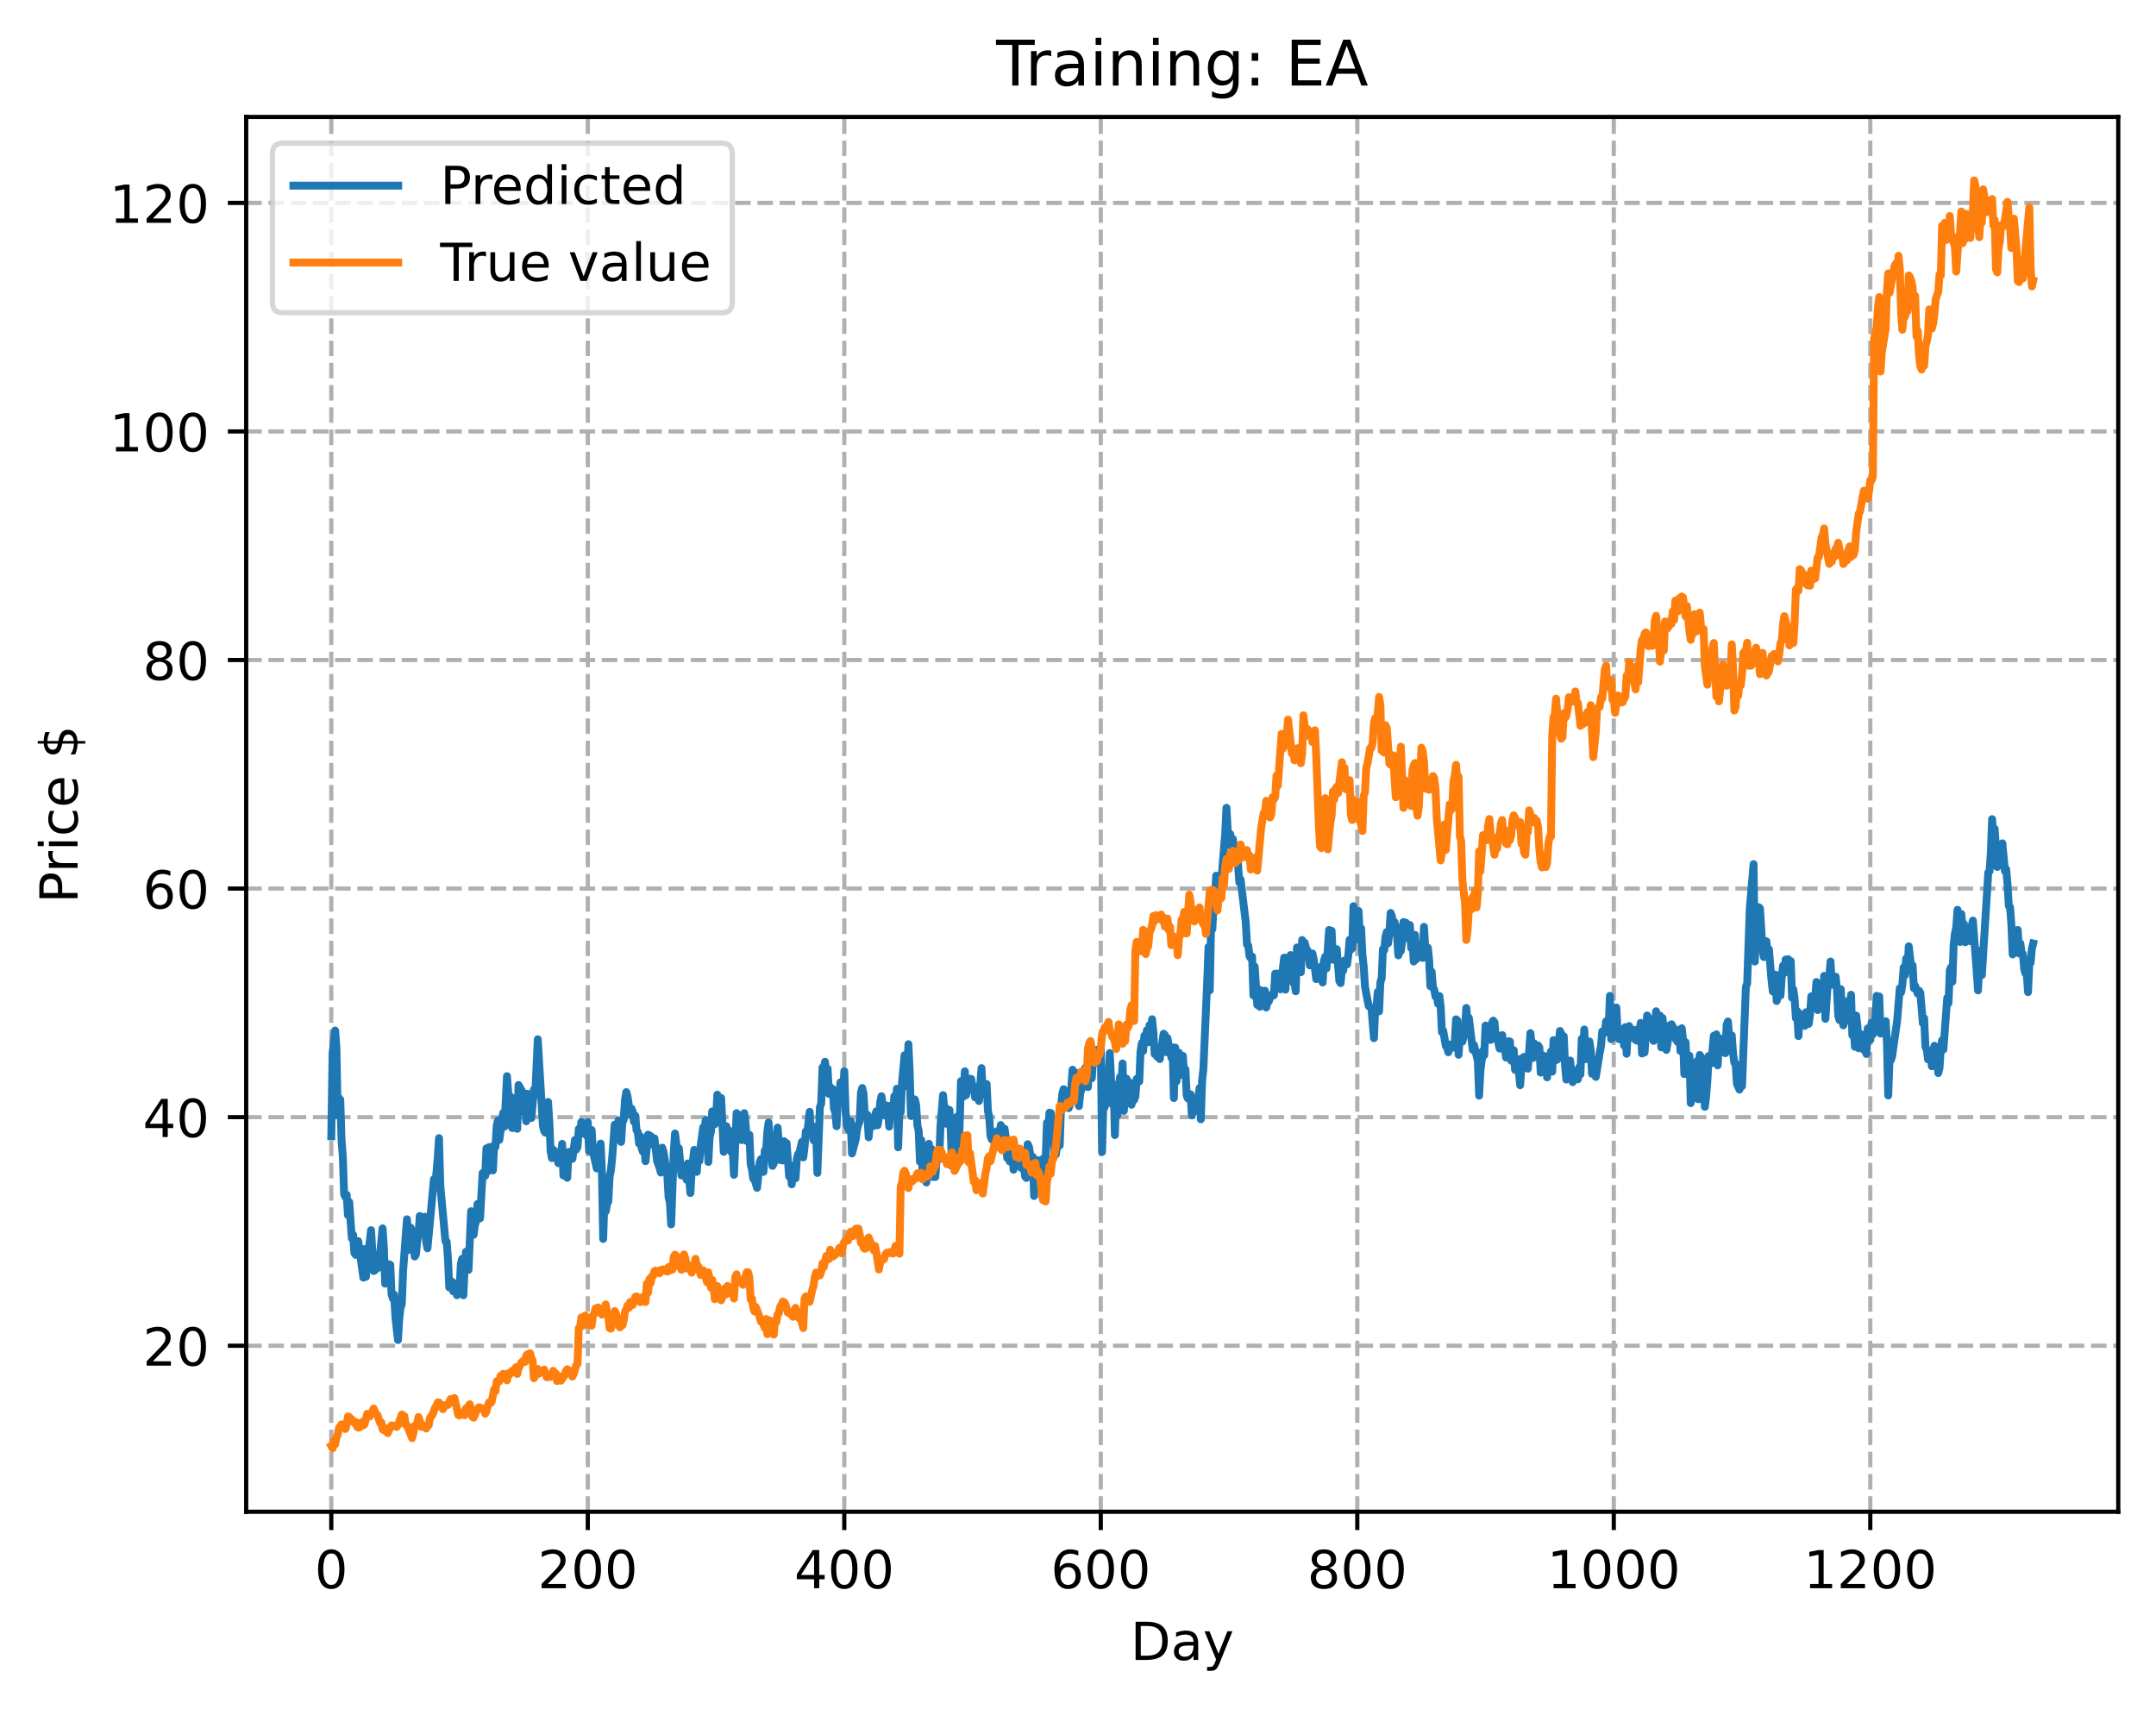 <?xml version="1.0" encoding="utf-8" standalone="no"?>
<!DOCTYPE svg PUBLIC "-//W3C//DTD SVG 1.1//EN"
  "http://www.w3.org/Graphics/SVG/1.1/DTD/svg11.dtd">
<!-- Created with matplotlib (https://matplotlib.org/) -->
<svg height="325.986pt" version="1.1" viewBox="0 0 411.286 325.986" width="411.286pt" xmlns="http://www.w3.org/2000/svg" xmlns:xlink="http://www.w3.org/1999/xlink">
 <defs>
  <style type="text/css">
*{stroke-linecap:butt;stroke-linejoin:round;}
  </style>
 </defs>
 <g id="figure_1">
  <g id="patch_1">
   <path d="M 0 325.986 
L 411.286 325.986 
L 411.286 0 
L 0 0 
z
" style="fill:#ffffff;"/>
  </g>
  <g id="axes_1">
   <g id="patch_2">
    <path d="M 46.966 288.43 
L 404.086 288.43 
L 404.086 22.318 
L 46.966 22.318 
z
" style="fill:#ffffff;"/>
   </g>
   <g id="matplotlib.axis_1">
    <g id="xtick_1">
     <g id="line2d_1">
      <path clip-path="url(#p59c70569e9)" d="M 63.198 288.43 
L 63.198 22.318 
" style="fill:none;stroke:#b0b0b0;stroke-dasharray:2.96,1.28;stroke-dashoffset:0;stroke-width:0.8;"/>
     </g>
     <g id="line2d_2">
      <defs>
       <path d="M 0 0 
L 0 3.5 
" id="me61e197373" style="stroke:#000000;stroke-width:0.8;"/>
      </defs>
      <g>
       <use style="stroke:#000000;stroke-width:0.8;" x="63.198" xlink:href="#me61e197373" y="288.43"/>
      </g>
     </g>
     <g id="text_1">
      <!-- 0 -->
      <defs>
       <path d="M 31.781 66.406 
Q 24.172 66.406 20.328 58.906 
Q 16.5 51.422 16.5 36.375 
Q 16.5 21.391 20.328 13.891 
Q 24.172 6.391 31.781 6.391 
Q 39.453 6.391 43.281 13.891 
Q 47.125 21.391 47.125 36.375 
Q 47.125 51.422 43.281 58.906 
Q 39.453 66.406 31.781 66.406 
z
M 31.781 74.219 
Q 44.047 74.219 50.516 64.516 
Q 56.984 54.828 56.984 36.375 
Q 56.984 17.969 50.516 8.266 
Q 44.047 -1.422 31.781 -1.422 
Q 19.531 -1.422 13.062 8.266 
Q 6.594 17.969 6.594 36.375 
Q 6.594 54.828 13.062 64.516 
Q 19.531 74.219 31.781 74.219 
z
" id="DejaVuSans-48"/>
      </defs>
      <g transform="translate(60.017 303.029)scale(0.1 -0.1)">
       <use xlink:href="#DejaVuSans-48"/>
      </g>
     </g>
    </g>
    <g id="xtick_2">
     <g id="line2d_3">
      <path clip-path="url(#p59c70569e9)" d="M 112.129 288.43 
L 112.129 22.318 
" style="fill:none;stroke:#b0b0b0;stroke-dasharray:2.96,1.28;stroke-dashoffset:0;stroke-width:0.8;"/>
     </g>
     <g id="line2d_4">
      <g>
       <use style="stroke:#000000;stroke-width:0.8;" x="112.129" xlink:href="#me61e197373" y="288.43"/>
      </g>
     </g>
     <g id="text_2">
      <!-- 200 -->
      <defs>
       <path d="M 19.188 8.297 
L 53.609 8.297 
L 53.609 0 
L 7.328 0 
L 7.328 8.297 
Q 12.938 14.109 22.625 23.891 
Q 32.328 33.688 34.812 36.531 
Q 39.547 41.844 41.422 45.531 
Q 43.312 49.219 43.312 52.781 
Q 43.312 58.594 39.234 62.25 
Q 35.156 65.922 28.609 65.922 
Q 23.969 65.922 18.812 64.312 
Q 13.672 62.703 7.812 59.422 
L 7.812 69.391 
Q 13.766 71.781 18.938 73 
Q 24.125 74.219 28.422 74.219 
Q 39.75 74.219 46.484 68.547 
Q 53.219 62.891 53.219 53.422 
Q 53.219 48.922 51.531 44.891 
Q 49.859 40.875 45.406 35.406 
Q 44.188 33.984 37.641 27.219 
Q 31.109 20.453 19.188 8.297 
z
" id="DejaVuSans-50"/>
      </defs>
      <g transform="translate(102.585 303.029)scale(0.1 -0.1)">
       <use xlink:href="#DejaVuSans-50"/>
       <use x="63.623" xlink:href="#DejaVuSans-48"/>
       <use x="127.246" xlink:href="#DejaVuSans-48"/>
      </g>
     </g>
    </g>
    <g id="xtick_3">
     <g id="line2d_5">
      <path clip-path="url(#p59c70569e9)" d="M 161.06 288.43 
L 161.06 22.318 
" style="fill:none;stroke:#b0b0b0;stroke-dasharray:2.96,1.28;stroke-dashoffset:0;stroke-width:0.8;"/>
     </g>
     <g id="line2d_6">
      <g>
       <use style="stroke:#000000;stroke-width:0.8;" x="161.06" xlink:href="#me61e197373" y="288.43"/>
      </g>
     </g>
     <g id="text_3">
      <!-- 400 -->
      <defs>
       <path d="M 37.797 64.312 
L 12.891 25.391 
L 37.797 25.391 
z
M 35.203 72.906 
L 47.609 72.906 
L 47.609 25.391 
L 58.016 25.391 
L 58.016 17.188 
L 47.609 17.188 
L 47.609 0 
L 37.797 0 
L 37.797 17.188 
L 4.891 17.188 
L 4.891 26.703 
z
" id="DejaVuSans-52"/>
      </defs>
      <g transform="translate(151.516 303.029)scale(0.1 -0.1)">
       <use xlink:href="#DejaVuSans-52"/>
       <use x="63.623" xlink:href="#DejaVuSans-48"/>
       <use x="127.246" xlink:href="#DejaVuSans-48"/>
      </g>
     </g>
    </g>
    <g id="xtick_4">
     <g id="line2d_7">
      <path clip-path="url(#p59c70569e9)" d="M 209.99 288.43 
L 209.99 22.318 
" style="fill:none;stroke:#b0b0b0;stroke-dasharray:2.96,1.28;stroke-dashoffset:0;stroke-width:0.8;"/>
     </g>
     <g id="line2d_8">
      <g>
       <use style="stroke:#000000;stroke-width:0.8;" x="209.99" xlink:href="#me61e197373" y="288.43"/>
      </g>
     </g>
     <g id="text_4">
      <!-- 600 -->
      <defs>
       <path d="M 33.016 40.375 
Q 26.375 40.375 22.484 35.828 
Q 18.609 31.297 18.609 23.391 
Q 18.609 15.531 22.484 10.953 
Q 26.375 6.391 33.016 6.391 
Q 39.656 6.391 43.531 10.953 
Q 47.406 15.531 47.406 23.391 
Q 47.406 31.297 43.531 35.828 
Q 39.656 40.375 33.016 40.375 
z
M 52.594 71.297 
L 52.594 62.312 
Q 48.875 64.062 45.094 64.984 
Q 41.312 65.922 37.594 65.922 
Q 27.828 65.922 22.672 59.328 
Q 17.531 52.734 16.797 39.406 
Q 19.672 43.656 24.016 45.922 
Q 28.375 48.188 33.594 48.188 
Q 44.578 48.188 50.953 41.516 
Q 57.328 34.859 57.328 23.391 
Q 57.328 12.156 50.688 5.359 
Q 44.047 -1.422 33.016 -1.422 
Q 20.359 -1.422 13.672 8.266 
Q 6.984 17.969 6.984 36.375 
Q 6.984 53.656 15.188 63.938 
Q 23.391 74.219 37.203 74.219 
Q 40.922 74.219 44.703 73.484 
Q 48.484 72.75 52.594 71.297 
z
" id="DejaVuSans-54"/>
      </defs>
      <g transform="translate(200.446 303.029)scale(0.1 -0.1)">
       <use xlink:href="#DejaVuSans-54"/>
       <use x="63.623" xlink:href="#DejaVuSans-48"/>
       <use x="127.246" xlink:href="#DejaVuSans-48"/>
      </g>
     </g>
    </g>
    <g id="xtick_5">
     <g id="line2d_9">
      <path clip-path="url(#p59c70569e9)" d="M 258.921 288.43 
L 258.921 22.318 
" style="fill:none;stroke:#b0b0b0;stroke-dasharray:2.96,1.28;stroke-dashoffset:0;stroke-width:0.8;"/>
     </g>
     <g id="line2d_10">
      <g>
       <use style="stroke:#000000;stroke-width:0.8;" x="258.921" xlink:href="#me61e197373" y="288.43"/>
      </g>
     </g>
     <g id="text_5">
      <!-- 800 -->
      <defs>
       <path d="M 31.781 34.625 
Q 24.75 34.625 20.719 30.859 
Q 16.703 27.094 16.703 20.516 
Q 16.703 13.922 20.719 10.156 
Q 24.75 6.391 31.781 6.391 
Q 38.812 6.391 42.859 10.172 
Q 46.922 13.969 46.922 20.516 
Q 46.922 27.094 42.891 30.859 
Q 38.875 34.625 31.781 34.625 
z
M 21.922 38.812 
Q 15.578 40.375 12.031 44.719 
Q 8.5 49.078 8.5 55.328 
Q 8.5 64.062 14.719 69.141 
Q 20.953 74.219 31.781 74.219 
Q 42.672 74.219 48.875 69.141 
Q 55.078 64.062 55.078 55.328 
Q 55.078 49.078 51.531 44.719 
Q 48 40.375 41.703 38.812 
Q 48.828 37.156 52.797 32.312 
Q 56.781 27.484 56.781 20.516 
Q 56.781 9.906 50.312 4.234 
Q 43.844 -1.422 31.781 -1.422 
Q 19.734 -1.422 13.25 4.234 
Q 6.781 9.906 6.781 20.516 
Q 6.781 27.484 10.781 32.312 
Q 14.797 37.156 21.922 38.812 
z
M 18.312 54.391 
Q 18.312 48.734 21.844 45.562 
Q 25.391 42.391 31.781 42.391 
Q 38.141 42.391 41.719 45.562 
Q 45.312 48.734 45.312 54.391 
Q 45.312 60.062 41.719 63.234 
Q 38.141 66.406 31.781 66.406 
Q 25.391 66.406 21.844 63.234 
Q 18.312 60.062 18.312 54.391 
z
" id="DejaVuSans-56"/>
      </defs>
      <g transform="translate(249.377 303.029)scale(0.1 -0.1)">
       <use xlink:href="#DejaVuSans-56"/>
       <use x="63.623" xlink:href="#DejaVuSans-48"/>
       <use x="127.246" xlink:href="#DejaVuSans-48"/>
      </g>
     </g>
    </g>
    <g id="xtick_6">
     <g id="line2d_11">
      <path clip-path="url(#p59c70569e9)" d="M 307.851 288.43 
L 307.851 22.318 
" style="fill:none;stroke:#b0b0b0;stroke-dasharray:2.96,1.28;stroke-dashoffset:0;stroke-width:0.8;"/>
     </g>
     <g id="line2d_12">
      <g>
       <use style="stroke:#000000;stroke-width:0.8;" x="307.851" xlink:href="#me61e197373" y="288.43"/>
      </g>
     </g>
     <g id="text_6">
      <!-- 1000 -->
      <defs>
       <path d="M 12.406 8.297 
L 28.516 8.297 
L 28.516 63.922 
L 10.984 60.406 
L 10.984 69.391 
L 28.422 72.906 
L 38.281 72.906 
L 38.281 8.297 
L 54.391 8.297 
L 54.391 0 
L 12.406 0 
z
" id="DejaVuSans-49"/>
      </defs>
      <g transform="translate(295.126 303.029)scale(0.1 -0.1)">
       <use xlink:href="#DejaVuSans-49"/>
       <use x="63.623" xlink:href="#DejaVuSans-48"/>
       <use x="127.246" xlink:href="#DejaVuSans-48"/>
       <use x="190.869" xlink:href="#DejaVuSans-48"/>
      </g>
     </g>
    </g>
    <g id="xtick_7">
     <g id="line2d_13">
      <path clip-path="url(#p59c70569e9)" d="M 356.782 288.43 
L 356.782 22.318 
" style="fill:none;stroke:#b0b0b0;stroke-dasharray:2.96,1.28;stroke-dashoffset:0;stroke-width:0.8;"/>
     </g>
     <g id="line2d_14">
      <g>
       <use style="stroke:#000000;stroke-width:0.8;" x="356.782" xlink:href="#me61e197373" y="288.43"/>
      </g>
     </g>
     <g id="text_7">
      <!-- 1200 -->
      <g transform="translate(344.057 303.029)scale(0.1 -0.1)">
       <use xlink:href="#DejaVuSans-49"/>
       <use x="63.623" xlink:href="#DejaVuSans-50"/>
       <use x="127.246" xlink:href="#DejaVuSans-48"/>
       <use x="190.869" xlink:href="#DejaVuSans-48"/>
      </g>
     </g>
    </g>
    <g id="text_8">
     <!-- Day -->
     <defs>
      <path d="M 19.672 64.797 
L 19.672 8.109 
L 31.594 8.109 
Q 46.688 8.109 53.688 14.938 
Q 60.688 21.781 60.688 36.531 
Q 60.688 51.172 53.688 57.984 
Q 46.688 64.797 31.594 64.797 
z
M 9.812 72.906 
L 30.078 72.906 
Q 51.266 72.906 61.172 64.094 
Q 71.094 55.281 71.094 36.531 
Q 71.094 17.672 61.125 8.828 
Q 51.172 0 30.078 0 
L 9.812 0 
z
" id="DejaVuSans-68"/>
      <path d="M 34.281 27.484 
Q 23.391 27.484 19.188 25 
Q 14.984 22.516 14.984 16.5 
Q 14.984 11.719 18.141 8.906 
Q 21.297 6.109 26.703 6.109 
Q 34.188 6.109 38.703 11.406 
Q 43.219 16.703 43.219 25.484 
L 43.219 27.484 
z
M 52.203 31.203 
L 52.203 0 
L 43.219 0 
L 43.219 8.297 
Q 40.141 3.328 35.547 0.953 
Q 30.953 -1.422 24.312 -1.422 
Q 15.922 -1.422 10.953 3.297 
Q 6 8.016 6 15.922 
Q 6 25.141 12.172 29.828 
Q 18.359 34.516 30.609 34.516 
L 43.219 34.516 
L 43.219 35.406 
Q 43.219 41.609 39.141 45 
Q 35.062 48.391 27.688 48.391 
Q 23 48.391 18.547 47.266 
Q 14.109 46.141 10.016 43.891 
L 10.016 52.203 
Q 14.938 54.109 19.578 55.047 
Q 24.219 56 28.609 56 
Q 40.484 56 46.344 49.844 
Q 52.203 43.703 52.203 31.203 
z
" id="DejaVuSans-97"/>
      <path d="M 32.172 -5.078 
Q 28.375 -14.844 24.75 -17.812 
Q 21.141 -20.797 15.094 -20.797 
L 7.906 -20.797 
L 7.906 -13.281 
L 13.188 -13.281 
Q 16.891 -13.281 18.938 -11.516 
Q 21 -9.766 23.484 -3.219 
L 25.094 0.875 
L 2.984 54.688 
L 12.5 54.688 
L 29.594 11.922 
L 46.688 54.688 
L 56.203 54.688 
z
" id="DejaVuSans-121"/>
     </defs>
     <g transform="translate(215.652 316.707)scale(0.1 -0.1)">
      <use xlink:href="#DejaVuSans-68"/>
      <use x="77.002" xlink:href="#DejaVuSans-97"/>
      <use x="138.281" xlink:href="#DejaVuSans-121"/>
     </g>
    </g>
   </g>
   <g id="matplotlib.axis_2">
    <g id="ytick_1">
     <g id="line2d_15">
      <path clip-path="url(#p59c70569e9)" d="M 46.966 256.754 
L 404.086 256.754 
" style="fill:none;stroke:#b0b0b0;stroke-dasharray:2.96,1.28;stroke-dashoffset:0;stroke-width:0.8;"/>
     </g>
     <g id="line2d_16">
      <defs>
       <path d="M 0 0 
L -3.5 0 
" id="m1c1c37047b" style="stroke:#000000;stroke-width:0.8;"/>
      </defs>
      <g>
       <use style="stroke:#000000;stroke-width:0.8;" x="46.966" xlink:href="#m1c1c37047b" y="256.754"/>
      </g>
     </g>
     <g id="text_9">
      <!-- 20 -->
      <g transform="translate(27.241 260.553)scale(0.1 -0.1)">
       <use xlink:href="#DejaVuSans-50"/>
       <use x="63.623" xlink:href="#DejaVuSans-48"/>
      </g>
     </g>
    </g>
    <g id="ytick_2">
     <g id="line2d_17">
      <path clip-path="url(#p59c70569e9)" d="M 46.966 213.145 
L 404.086 213.145 
" style="fill:none;stroke:#b0b0b0;stroke-dasharray:2.96,1.28;stroke-dashoffset:0;stroke-width:0.8;"/>
     </g>
     <g id="line2d_18">
      <g>
       <use style="stroke:#000000;stroke-width:0.8;" x="46.966" xlink:href="#m1c1c37047b" y="213.145"/>
      </g>
     </g>
     <g id="text_10">
      <!-- 40 -->
      <g transform="translate(27.241 216.944)scale(0.1 -0.1)">
       <use xlink:href="#DejaVuSans-52"/>
       <use x="63.623" xlink:href="#DejaVuSans-48"/>
      </g>
     </g>
    </g>
    <g id="ytick_3">
     <g id="line2d_19">
      <path clip-path="url(#p59c70569e9)" d="M 46.966 169.536 
L 404.086 169.536 
" style="fill:none;stroke:#b0b0b0;stroke-dasharray:2.96,1.28;stroke-dashoffset:0;stroke-width:0.8;"/>
     </g>
     <g id="line2d_20">
      <g>
       <use style="stroke:#000000;stroke-width:0.8;" x="46.966" xlink:href="#m1c1c37047b" y="169.536"/>
      </g>
     </g>
     <g id="text_11">
      <!-- 60 -->
      <g transform="translate(27.241 173.335)scale(0.1 -0.1)">
       <use xlink:href="#DejaVuSans-54"/>
       <use x="63.623" xlink:href="#DejaVuSans-48"/>
      </g>
     </g>
    </g>
    <g id="ytick_4">
     <g id="line2d_21">
      <path clip-path="url(#p59c70569e9)" d="M 46.966 125.927 
L 404.086 125.927 
" style="fill:none;stroke:#b0b0b0;stroke-dasharray:2.96,1.28;stroke-dashoffset:0;stroke-width:0.8;"/>
     </g>
     <g id="line2d_22">
      <g>
       <use style="stroke:#000000;stroke-width:0.8;" x="46.966" xlink:href="#m1c1c37047b" y="125.927"/>
      </g>
     </g>
     <g id="text_12">
      <!-- 80 -->
      <g transform="translate(27.241 129.726)scale(0.1 -0.1)">
       <use xlink:href="#DejaVuSans-56"/>
       <use x="63.623" xlink:href="#DejaVuSans-48"/>
      </g>
     </g>
    </g>
    <g id="ytick_5">
     <g id="line2d_23">
      <path clip-path="url(#p59c70569e9)" d="M 46.966 82.318 
L 404.086 82.318 
" style="fill:none;stroke:#b0b0b0;stroke-dasharray:2.96,1.28;stroke-dashoffset:0;stroke-width:0.8;"/>
     </g>
     <g id="line2d_24">
      <g>
       <use style="stroke:#000000;stroke-width:0.8;" x="46.966" xlink:href="#m1c1c37047b" y="82.318"/>
      </g>
     </g>
     <g id="text_13">
      <!-- 100 -->
      <g transform="translate(20.878 86.118)scale(0.1 -0.1)">
       <use xlink:href="#DejaVuSans-49"/>
       <use x="63.623" xlink:href="#DejaVuSans-48"/>
       <use x="127.246" xlink:href="#DejaVuSans-48"/>
      </g>
     </g>
    </g>
    <g id="ytick_6">
     <g id="line2d_25">
      <path clip-path="url(#p59c70569e9)" d="M 46.966 38.71 
L 404.086 38.71 
" style="fill:none;stroke:#b0b0b0;stroke-dasharray:2.96,1.28;stroke-dashoffset:0;stroke-width:0.8;"/>
     </g>
     <g id="line2d_26">
      <g>
       <use style="stroke:#000000;stroke-width:0.8;" x="46.966" xlink:href="#m1c1c37047b" y="38.71"/>
      </g>
     </g>
     <g id="text_14">
      <!-- 120 -->
      <g transform="translate(20.878 42.509)scale(0.1 -0.1)">
       <use xlink:href="#DejaVuSans-49"/>
       <use x="63.623" xlink:href="#DejaVuSans-50"/>
       <use x="127.246" xlink:href="#DejaVuSans-48"/>
      </g>
     </g>
    </g>
    <g id="text_15">
     <!-- Price $ -->
     <defs>
      <path d="M 19.672 64.797 
L 19.672 37.406 
L 32.078 37.406 
Q 38.969 37.406 42.719 40.969 
Q 46.484 44.531 46.484 51.125 
Q 46.484 57.672 42.719 61.234 
Q 38.969 64.797 32.078 64.797 
z
M 9.812 72.906 
L 32.078 72.906 
Q 44.344 72.906 50.609 67.359 
Q 56.891 61.812 56.891 51.125 
Q 56.891 40.328 50.609 34.812 
Q 44.344 29.297 32.078 29.297 
L 19.672 29.297 
L 19.672 0 
L 9.812 0 
z
" id="DejaVuSans-80"/>
      <path d="M 41.109 46.297 
Q 39.594 47.172 37.812 47.578 
Q 36.031 48 33.891 48 
Q 26.266 48 22.188 43.047 
Q 18.109 38.094 18.109 28.812 
L 18.109 0 
L 9.078 0 
L 9.078 54.688 
L 18.109 54.688 
L 18.109 46.188 
Q 20.953 51.172 25.484 53.578 
Q 30.031 56 36.531 56 
Q 37.453 56 38.578 55.875 
Q 39.703 55.766 41.062 55.516 
z
" id="DejaVuSans-114"/>
      <path d="M 9.422 54.688 
L 18.406 54.688 
L 18.406 0 
L 9.422 0 
z
M 9.422 75.984 
L 18.406 75.984 
L 18.406 64.594 
L 9.422 64.594 
z
" id="DejaVuSans-105"/>
      <path d="M 48.781 52.594 
L 48.781 44.188 
Q 44.969 46.297 41.141 47.344 
Q 37.312 48.391 33.406 48.391 
Q 24.656 48.391 19.812 42.844 
Q 14.984 37.312 14.984 27.297 
Q 14.984 17.281 19.812 11.734 
Q 24.656 6.203 33.406 6.203 
Q 37.312 6.203 41.141 7.25 
Q 44.969 8.297 48.781 10.406 
L 48.781 2.094 
Q 45.016 0.344 40.984 -0.531 
Q 36.969 -1.422 32.422 -1.422 
Q 20.062 -1.422 12.781 6.344 
Q 5.516 14.109 5.516 27.297 
Q 5.516 40.672 12.859 48.328 
Q 20.219 56 33.016 56 
Q 37.156 56 41.109 55.141 
Q 45.062 54.297 48.781 52.594 
z
" id="DejaVuSans-99"/>
      <path d="M 56.203 29.594 
L 56.203 25.203 
L 14.891 25.203 
Q 15.484 15.922 20.484 11.062 
Q 25.484 6.203 34.422 6.203 
Q 39.594 6.203 44.453 7.469 
Q 49.312 8.734 54.109 11.281 
L 54.109 2.781 
Q 49.266 0.734 44.188 -0.344 
Q 39.109 -1.422 33.891 -1.422 
Q 20.797 -1.422 13.156 6.188 
Q 5.516 13.812 5.516 26.812 
Q 5.516 40.234 12.766 48.109 
Q 20.016 56 32.328 56 
Q 43.359 56 49.781 48.891 
Q 56.203 41.797 56.203 29.594 
z
M 47.219 32.234 
Q 47.125 39.594 43.094 43.984 
Q 39.062 48.391 32.422 48.391 
Q 24.906 48.391 20.391 44.141 
Q 15.875 39.891 15.188 32.172 
z
" id="DejaVuSans-101"/>
      <path id="DejaVuSans-32"/>
      <path d="M 33.797 -14.703 
L 28.906 -14.703 
L 28.859 0 
Q 23.734 0.094 18.609 1.188 
Q 13.484 2.297 8.297 4.5 
L 8.297 13.281 
Q 13.281 10.156 18.375 8.562 
Q 23.484 6.984 28.906 6.938 
L 28.906 29.203 
Q 18.109 30.953 13.203 35.156 
Q 8.297 39.359 8.297 46.688 
Q 8.297 54.641 13.625 59.219 
Q 18.953 63.812 28.906 64.5 
L 28.906 75.984 
L 33.797 75.984 
L 33.797 64.656 
Q 38.328 64.453 42.578 63.688 
Q 46.828 62.938 50.875 61.625 
L 50.875 53.078 
Q 46.828 55.125 42.547 56.25 
Q 38.281 57.375 33.797 57.562 
L 33.797 36.719 
Q 44.875 35.016 50.094 30.609 
Q 55.328 26.219 55.328 18.609 
Q 55.328 10.359 49.781 5.594 
Q 44.234 0.828 33.797 0.094 
z
M 28.906 37.594 
L 28.906 57.625 
Q 23.25 56.984 20.266 54.391 
Q 17.281 51.812 17.281 47.516 
Q 17.281 43.312 20.031 40.969 
Q 22.797 38.625 28.906 37.594 
z
M 33.797 28.219 
L 33.797 7.078 
Q 39.984 7.906 43.141 10.594 
Q 46.297 13.281 46.297 17.672 
Q 46.297 21.969 43.281 24.5 
Q 40.281 27.047 33.797 28.219 
z
" id="DejaVuSans-36"/>
     </defs>
     <g transform="translate(14.798 172.342)rotate(-90)scale(0.1 -0.1)">
      <use xlink:href="#DejaVuSans-80"/>
      <use x="58.553" xlink:href="#DejaVuSans-114"/>
      <use x="99.666" xlink:href="#DejaVuSans-105"/>
      <use x="127.449" xlink:href="#DejaVuSans-99"/>
      <use x="182.43" xlink:href="#DejaVuSans-101"/>
      <use x="243.953" xlink:href="#DejaVuSans-32"/>
      <use x="275.74" xlink:href="#DejaVuSans-36"/>
     </g>
    </g>
   </g>
   <g id="line2d_27">
    <path clip-path="url(#p59c70569e9)" d="M 63.198 216.794 
L 63.443 200.956 
L 63.932 196.615 
L 64.177 199.806 
L 64.422 212.812 
L 64.666 209.504 
L 64.911 209.805 
L 65.156 217.559 
L 65.4 220.685 
L 65.645 227.84 
L 65.89 228.4 
L 66.134 227.962 
L 66.379 231.851 
L 66.623 229.339 
L 67.113 236.261 
L 67.357 235.577 
L 67.602 239.077 
L 67.847 239.414 
L 68.091 237.268 
L 68.336 236.795 
L 69.315 243.764 
L 69.559 238.301 
L 69.804 243.618 
L 70.049 238.797 
L 70.293 239.018 
L 70.783 234.714 
L 71.272 242.504 
L 71.517 242.369 
L 71.761 239.512 
L 72.251 241.867 
L 72.984 234.366 
L 73.229 237.965 
L 73.474 244.92 
L 73.718 242.3 
L 73.963 241.433 
L 74.208 241.222 
L 74.452 241.3 
L 74.697 246.94 
L 74.942 247.755 
L 75.186 247.01 
L 75.431 251.358 
L 75.92 255.666 
L 76.165 251.592 
L 76.41 249.484 
L 76.654 248.797 
L 76.899 242.459 
L 77.633 232.63 
L 78.122 238.48 
L 78.367 234.253 
L 78.611 235.785 
L 78.856 234.952 
L 79.101 239.733 
L 79.345 239.347 
L 79.59 236.821 
L 79.835 235.587 
L 80.079 232.007 
L 80.324 233.704 
L 80.813 232.233 
L 81.058 232.157 
L 81.303 236.979 
L 81.547 238.166 
L 82.771 224.982 
L 83.015 226.531 
L 83.505 220.856 
L 83.749 217.152 
L 83.994 226.203 
L 84.972 236.813 
L 85.217 236.932 
L 85.462 240.293 
L 85.706 245.639 
L 85.951 244.372 
L 86.196 244.512 
L 86.44 246.363 
L 86.93 244.951 
L 87.174 247.118 
L 87.419 244.73 
L 87.664 246.185 
L 87.908 241.174 
L 88.153 240.186 
L 88.398 247.121 
L 88.642 241.723 
L 88.887 238.83 
L 89.376 242.289 
L 89.866 231.089 
L 90.355 235.586 
L 90.599 233.686 
L 90.844 233.011 
L 91.089 229.714 
L 91.333 230.472 
L 91.578 232.456 
L 92.067 223.805 
L 92.312 223.713 
L 92.557 224.333 
L 92.801 219.09 
L 93.046 223.514 
L 93.291 218.859 
L 93.535 221.761 
L 93.78 223.23 
L 94.025 223.317 
L 94.269 218.494 
L 94.514 218.835 
L 94.759 214.661 
L 95.003 213.771 
L 95.248 217.492 
L 95.982 212.338 
L 96.227 214.968 
L 96.716 205.324 
L 97.205 211.924 
L 97.45 209.264 
L 97.694 215.211 
L 97.939 215.214 
L 98.184 212.721 
L 98.428 212.789 
L 98.673 215.374 
L 98.918 207.013 
L 99.652 208.309 
L 99.896 212.065 
L 100.141 209.163 
L 100.386 213.94 
L 100.63 208.679 
L 101.12 212.13 
L 101.364 213.307 
L 101.854 207.848 
L 102.098 208.976 
L 102.587 198.282 
L 103.566 214.823 
L 103.811 215.801 
L 104.055 216.117 
L 104.545 210.243 
L 104.789 213.939 
L 105.034 219.625 
L 105.279 220.956 
L 105.523 219.351 
L 105.768 219.606 
L 106.013 220.801 
L 106.257 220.531 
L 106.502 221.918 
L 106.747 221.572 
L 106.991 220.791 
L 107.236 218.23 
L 107.481 224.283 
L 107.725 221.692 
L 107.97 221.906 
L 108.215 224.72 
L 108.459 219.778 
L 108.948 220.541 
L 109.193 221.102 
L 109.682 217.487 
L 109.927 219.331 
L 110.172 218.858 
L 110.416 215.372 
L 110.661 216.23 
L 110.906 214.058 
L 111.15 216.242 
L 111.395 216.17 
L 111.64 214.999 
L 111.884 216.644 
L 112.129 214.101 
L 112.374 219.603 
L 112.618 218.366 
L 112.863 215.602 
L 113.108 219.657 
L 113.842 222.935 
L 114.086 221.003 
L 114.331 221.542 
L 114.575 218.186 
L 114.82 223.329 
L 115.065 236.38 
L 115.309 228.687 
L 115.554 231.124 
L 115.799 229.71 
L 116.043 229.243 
L 116.288 224.496 
L 116.533 223.321 
L 116.777 220.941 
L 117.267 214.571 
L 117.511 215.543 
L 118.001 213.737 
L 118.245 215.143 
L 118.49 217.875 
L 118.735 214.067 
L 118.979 213.642 
L 119.224 209.846 
L 119.469 208.369 
L 119.713 209.185 
L 120.203 212.611 
L 120.447 211.494 
L 120.692 212.088 
L 120.936 214.015 
L 121.181 212.852 
L 121.426 215.641 
L 121.67 215.99 
L 121.915 218.181 
L 122.16 216.8 
L 122.404 219.065 
L 122.649 219.759 
L 122.894 218.112 
L 123.138 221.547 
L 123.628 216.482 
L 124.117 216.738 
L 124.362 218.334 
L 124.606 218.137 
L 124.851 217.198 
L 125.34 221.522 
L 125.83 222.83 
L 126.074 223.722 
L 126.319 218.966 
L 126.563 219.7 
L 127.297 224.22 
L 127.542 228.431 
L 127.787 229.442 
L 128.031 233.608 
L 128.521 219.981 
L 128.765 216.265 
L 129.01 218.132 
L 129.255 221.069 
L 129.499 219.068 
L 129.989 224.27 
L 130.233 222.799 
L 130.723 223.538 
L 130.967 225.087 
L 131.212 221.977 
L 131.701 227.622 
L 131.946 223.432 
L 132.435 219.385 
L 132.68 220.904 
L 132.924 223.586 
L 133.169 220.07 
L 133.414 221.501 
L 133.658 218.676 
L 134.148 215.074 
L 134.392 215.437 
L 134.637 213.686 
L 134.882 214.671 
L 135.126 221.696 
L 135.371 216.874 
L 135.616 215.968 
L 135.86 212.049 
L 136.105 212.066 
L 136.35 214.516 
L 136.594 213.298 
L 136.839 208.858 
L 137.084 214.016 
L 137.328 210.553 
L 137.573 209.494 
L 138.062 219.771 
L 138.307 216.3 
L 138.551 214.87 
L 138.796 216.299 
L 139.041 215.665 
L 139.53 219.815 
L 139.775 219.487 
L 140.019 224.155 
L 140.509 212.372 
L 140.753 216.722 
L 140.998 212.747 
L 141.487 217.528 
L 141.732 216.648 
L 141.977 212.387 
L 142.221 214.274 
L 142.466 217.702 
L 142.711 216.429 
L 142.955 216.501 
L 143.2 222.103 
L 143.445 223.144 
L 143.689 224.881 
L 143.934 224.988 
L 144.423 226.638 
L 144.912 221.821 
L 145.157 221.17 
L 145.402 222.901 
L 145.646 223.585 
L 145.891 219.52 
L 146.136 219.723 
L 146.38 215.924 
L 146.625 214.162 
L 146.87 217.803 
L 147.114 219.692 
L 147.359 222.451 
L 147.604 221.999 
L 147.848 217.331 
L 148.093 218.473 
L 148.338 215.133 
L 148.827 221.323 
L 149.072 220.955 
L 149.316 221.411 
L 149.561 217.733 
L 149.806 218.456 
L 150.05 218.085 
L 150.539 224.482 
L 150.784 222.386 
L 151.029 225.961 
L 151.518 222.371 
L 151.763 224.827 
L 152.007 221.112 
L 152.252 220.187 
L 152.497 219.889 
L 152.986 217.854 
L 153.231 220.825 
L 153.475 218.92 
L 153.72 215.854 
L 153.965 216.45 
L 154.454 212.123 
L 154.699 216.401 
L 154.943 214.791 
L 155.188 217.554 
L 155.433 216.135 
L 155.677 215.575 
L 155.922 223.793 
L 156.411 211.233 
L 156.656 210.555 
L 156.9 203.668 
L 157.145 203.964 
L 157.39 202.577 
L 157.634 205.743 
L 157.879 203.91 
L 158.124 208.713 
L 158.368 207.387 
L 158.613 208.879 
L 158.858 207.779 
L 159.102 211.595 
L 159.347 212.192 
L 159.592 214.881 
L 159.836 208.944 
L 160.081 209.237 
L 160.326 206.506 
L 160.57 207.437 
L 160.815 208.829 
L 161.06 204.361 
L 161.304 212.106 
L 161.549 214.735 
L 162.038 215.767 
L 162.283 213.906 
L 162.527 220.074 
L 163.261 217.308 
L 163.506 215.34 
L 163.995 213.898 
L 164.24 208.448 
L 164.485 207.589 
L 164.729 208.743 
L 164.974 212.703 
L 165.463 212.709 
L 165.708 216.992 
L 165.953 214.467 
L 166.197 213.971 
L 166.442 214.763 
L 166.687 214.82 
L 166.931 212.78 
L 167.176 212.027 
L 167.421 214.692 
L 167.665 213.253 
L 167.91 210.358 
L 168.154 209.15 
L 168.644 212.447 
L 168.888 212.847 
L 169.133 210.936 
L 169.378 211.525 
L 169.622 214.955 
L 169.867 210.978 
L 170.112 211.26 
L 170.356 212.205 
L 170.601 209.149 
L 170.846 212.461 
L 171.09 207.727 
L 171.335 218.905 
L 171.58 211.878 
L 171.824 212.23 
L 172.069 206.591 
L 172.558 201.325 
L 172.803 207.207 
L 173.048 205.662 
L 173.292 199.224 
L 173.537 204.619 
L 173.782 212.926 
L 174.026 209.744 
L 174.271 211.112 
L 174.515 209.77 
L 174.76 210.745 
L 175.005 214.724 
L 175.249 215.717 
L 175.494 221.636 
L 175.739 217.512 
L 175.983 223.703 
L 176.228 224.97 
L 176.473 223.345 
L 176.717 225.611 
L 176.962 219.971 
L 177.207 218.225 
L 177.451 222.941 
L 177.696 219.202 
L 177.941 224.563 
L 178.185 220.821 
L 178.43 224.557 
L 178.675 221.146 
L 178.919 220.097 
L 179.164 221.162 
L 179.409 214.826 
L 179.898 208.944 
L 180.387 214.389 
L 180.632 211.55 
L 180.876 214.175 
L 181.121 211.771 
L 181.366 215.821 
L 181.61 222.47 
L 181.855 216.794 
L 182.344 214.767 
L 182.589 213.034 
L 182.834 221.937 
L 183.323 206.264 
L 183.568 207.276 
L 183.812 209.216 
L 184.057 204.395 
L 184.302 208.945 
L 184.546 207.707 
L 184.791 207.23 
L 185.036 205.837 
L 185.28 205.861 
L 185.525 207.67 
L 185.77 207.255 
L 186.014 209.383 
L 186.259 207.579 
L 186.748 210.071 
L 187.237 203.788 
L 187.482 208.791 
L 187.727 207.587 
L 187.971 208.241 
L 188.216 206.836 
L 188.461 211.982 
L 188.705 213.099 
L 188.95 216.73 
L 189.195 217.396 
L 189.439 216.236 
L 189.684 217.912 
L 189.929 217.817 
L 190.173 215.838 
L 190.418 217.31 
L 190.663 217.176 
L 190.907 214.65 
L 191.152 218.552 
L 191.397 218.469 
L 191.641 215.349 
L 191.886 217.169 
L 192.13 220.934 
L 192.375 219.149 
L 192.62 221.602 
L 192.864 220.306 
L 193.109 220.277 
L 193.354 223.178 
L 193.598 220.739 
L 193.843 219.683 
L 194.088 219.781 
L 194.332 220.093 
L 194.577 220.638 
L 194.822 222.843 
L 195.066 222.796 
L 195.311 222.45 
L 195.556 224.455 
L 195.8 224.75 
L 196.045 218.293 
L 196.29 218.811 
L 196.779 221.873 
L 197.024 220.729 
L 197.268 228.19 
L 197.513 224.72 
L 197.758 225.286 
L 198.002 221.363 
L 198.247 224.619 
L 198.491 222.585 
L 198.736 222.692 
L 198.981 221.08 
L 199.225 224.339 
L 199.47 221.272 
L 199.715 214.222 
L 199.959 215.483 
L 200.204 212.288 
L 200.449 212.35 
L 200.693 216.245 
L 200.938 215.863 
L 201.183 220.214 
L 201.427 220.261 
L 201.672 218.508 
L 201.917 215.877 
L 202.161 218.523 
L 202.406 211.168 
L 202.651 208.693 
L 202.895 207.81 
L 203.14 210.553 
L 203.385 209.253 
L 203.629 209.441 
L 203.874 211.418 
L 204.118 210.731 
L 204.608 204.096 
L 204.852 207.602 
L 205.097 205.047 
L 205.342 204.705 
L 205.586 208.919 
L 205.831 211.029 
L 206.076 208.6 
L 206.32 207.789 
L 206.565 205.325 
L 207.054 203.695 
L 207.299 204.55 
L 207.544 207.403 
L 207.788 201.491 
L 208.033 201.59 
L 208.278 205.719 
L 208.522 202.024 
L 208.767 202.716 
L 209.012 202.703 
L 209.256 200.298 
L 209.501 200.574 
L 209.746 202.227 
L 209.99 199.983 
L 210.235 219.783 
L 210.479 210.452 
L 210.724 211.264 
L 210.969 210.076 
L 211.213 209.656 
L 211.703 200.92 
L 212.192 210.697 
L 212.437 206.897 
L 212.681 216.572 
L 212.926 208.76 
L 213.171 212.765 
L 213.415 207.8 
L 213.66 205.499 
L 213.905 207.213 
L 214.149 202.898 
L 214.394 211.958 
L 214.883 205.796 
L 215.128 207.436 
L 215.373 206.425 
L 215.617 206.897 
L 215.862 210.781 
L 216.106 208.905 
L 216.351 209.862 
L 216.596 209.195 
L 216.84 205.842 
L 217.33 206.337 
L 217.574 200.594 
L 217.819 199.003 
L 218.064 200.54 
L 218.308 197.609 
L 218.553 198.037 
L 218.798 196.539 
L 219.042 198.853 
L 219.287 195.575 
L 219.532 197.159 
L 219.776 194.462 
L 220.021 196.871 
L 220.266 201.111 
L 220.51 199.828 
L 220.755 201.629 
L 221 201.052 
L 221.244 202.063 
L 221.978 197.232 
L 222.223 197.489 
L 222.467 200.743 
L 222.712 198.06 
L 222.957 199.605 
L 223.201 199.716 
L 223.446 201.787 
L 223.691 199.847 
L 223.935 209.506 
L 224.18 199.861 
L 224.425 206.334 
L 224.669 201.282 
L 224.914 200.857 
L 225.159 205.108 
L 225.403 204.444 
L 225.648 201.46 
L 225.893 204.916 
L 226.137 204.014 
L 226.382 209.07 
L 226.627 209.595 
L 226.871 208.896 
L 227.116 208.789 
L 227.361 212.82 
L 227.85 211.599 
L 228.094 211.377 
L 228.339 209.427 
L 228.584 209.634 
L 228.828 207.608 
L 229.073 213.555 
L 229.318 206.154 
L 229.562 203.979 
L 230.296 187.11 
L 230.541 180.682 
L 230.786 188.952 
L 231.03 176.469 
L 231.275 177.279 
L 231.52 172.304 
L 231.764 170.722 
L 232.009 167.076 
L 232.254 169.164 
L 232.498 169.546 
L 232.743 169.25 
L 232.988 168.056 
L 233.722 159.015 
L 233.966 154.12 
L 234.211 158.586 
L 234.455 159.525 
L 234.7 159.146 
L 234.945 161.523 
L 235.189 160.079 
L 235.434 162.023 
L 235.923 161.472 
L 236.413 168.351 
L 236.657 167.799 
L 237.636 175.893 
L 237.881 180.195 
L 238.125 180.446 
L 238.37 182.458 
L 238.615 182.835 
L 238.859 182.498 
L 239.104 189.926 
L 239.349 184.415 
L 239.838 191.735 
L 240.082 188.739 
L 240.327 192.083 
L 240.816 189.033 
L 241.061 190.173 
L 241.306 189.032 
L 241.55 192.224 
L 241.795 191.033 
L 242.04 191.069 
L 242.284 190.289 
L 242.529 190.165 
L 242.774 189.601 
L 243.018 189.895 
L 243.263 185.769 
L 243.508 187.513 
L 243.752 185.761 
L 243.997 186.578 
L 244.242 188.762 
L 244.486 188.642 
L 244.731 184.668 
L 244.976 182.713 
L 245.22 188.821 
L 245.465 182.729 
L 245.709 185.54 
L 245.954 185.975 
L 246.199 182.218 
L 246.443 186.117 
L 246.688 187.463 
L 246.933 187.449 
L 247.177 189.137 
L 247.422 180.772 
L 247.667 185.534 
L 247.911 183.445 
L 248.156 185.496 
L 248.401 179.355 
L 248.645 182.099 
L 248.89 179.872 
L 249.135 180.85 
L 249.624 181.674 
L 249.869 184.187 
L 250.113 183.705 
L 250.358 181.919 
L 250.603 183.027 
L 251.092 186.81 
L 251.337 186.726 
L 251.581 186.051 
L 251.826 186.672 
L 252.07 184.387 
L 252.315 187.46 
L 252.56 183.337 
L 252.804 182.526 
L 253.049 184.763 
L 253.538 177.428 
L 253.783 179.983 
L 254.028 177.588 
L 254.272 183.113 
L 254.517 181.981 
L 254.762 182.255 
L 255.006 181.096 
L 255.496 187.184 
L 255.74 187.576 
L 255.985 185.05 
L 256.23 185.175 
L 256.474 183.281 
L 256.719 183.21 
L 256.964 184.015 
L 257.208 182.26 
L 257.453 179.3 
L 257.697 181.182 
L 257.942 180.928 
L 258.187 172.893 
L 258.431 179.363 
L 258.676 179.286 
L 259.165 173.8 
L 259.41 178.652 
L 259.655 177.131 
L 259.899 182.205 
L 260.144 184.4 
L 260.389 188.266 
L 260.878 190.855 
L 261.123 191.985 
L 261.612 192.302 
L 262.101 198.08 
L 262.346 192.153 
L 262.591 191.957 
L 262.835 189.256 
L 263.08 192.955 
L 263.325 187.395 
L 263.569 186.685 
L 263.814 181.069 
L 264.058 181.287 
L 264.303 178.745 
L 264.548 177.827 
L 264.792 179.996 
L 265.037 178.101 
L 265.282 174.179 
L 265.526 174.846 
L 265.771 176.582 
L 266.016 175.915 
L 266.26 176.791 
L 266.505 178.529 
L 266.75 182.281 
L 266.994 181.508 
L 267.239 181.447 
L 267.484 179.395 
L 267.728 175.917 
L 268.218 176.063 
L 268.462 179.019 
L 268.952 176.491 
L 269.196 180.881 
L 269.441 178.978 
L 269.685 183.455 
L 269.93 178.373 
L 270.175 183.03 
L 270.419 180.083 
L 270.664 181.454 
L 270.909 182.188 
L 271.153 181.001 
L 271.398 182.764 
L 271.643 176.836 
L 271.887 180.827 
L 272.132 181.96 
L 272.377 180.802 
L 272.621 183.046 
L 272.866 188.163 
L 273.111 185.421 
L 273.355 188.44 
L 273.6 188.846 
L 273.845 190.147 
L 274.089 190.024 
L 274.334 191.517 
L 274.579 190.039 
L 274.823 192.002 
L 275.068 196.914 
L 275.313 196.657 
L 275.802 199.548 
L 276.046 199.887 
L 276.291 200.764 
L 276.536 199.752 
L 276.78 199.261 
L 277.025 199.456 
L 277.27 199.885 
L 277.514 198.968 
L 277.759 194.478 
L 278.004 194.671 
L 278.248 201.241 
L 278.493 197.127 
L 278.982 198.729 
L 279.472 196.222 
L 279.716 192.309 
L 279.961 194.688 
L 280.206 194.196 
L 280.94 200.308 
L 281.184 199.392 
L 281.918 202.429 
L 282.163 209.051 
L 282.407 204.289 
L 282.897 200.45 
L 283.141 201.339 
L 283.386 195.673 
L 283.631 198.444 
L 283.875 196.368 
L 284.12 198.245 
L 284.365 198.407 
L 284.609 195.165 
L 284.854 194.728 
L 285.099 195.083 
L 285.343 197.823 
L 285.588 197.977 
L 286.077 200.07 
L 286.567 197.487 
L 286.811 199.937 
L 287.056 200.074 
L 287.301 201.782 
L 287.545 198.854 
L 287.79 198.661 
L 288.034 198.712 
L 288.279 202.374 
L 288.524 200.433 
L 288.768 200.378 
L 289.013 204.126 
L 289.258 202.03 
L 289.502 202.089 
L 289.992 207.053 
L 290.236 203.503 
L 290.481 201.811 
L 290.726 201.653 
L 290.97 201.945 
L 291.215 201.61 
L 291.46 203.898 
L 291.949 197.112 
L 292.438 201.853 
L 292.683 199.072 
L 292.928 200.366 
L 293.172 200.522 
L 293.417 199.475 
L 293.661 199.871 
L 293.906 204.644 
L 294.151 203.659 
L 294.395 201.404 
L 294.64 204.25 
L 294.885 201.819 
L 295.129 205.558 
L 295.374 201.467 
L 295.619 203.211 
L 295.863 200.616 
L 296.108 204.471 
L 296.353 198.449 
L 296.597 199.603 
L 296.842 202.259 
L 297.087 202.15 
L 297.576 196.7 
L 298.065 197.713 
L 298.31 197.718 
L 298.555 203.345 
L 298.799 205.975 
L 299.044 205.747 
L 299.289 203.407 
L 299.533 202.338 
L 299.778 205.225 
L 300.022 206.467 
L 300.267 204.552 
L 300.512 205.338 
L 300.756 204.253 
L 301.001 205.927 
L 301.246 203.628 
L 301.49 204.996 
L 301.735 198.192 
L 301.98 201.719 
L 302.224 196.423 
L 302.469 202.095 
L 302.714 199.854 
L 302.958 198.938 
L 303.203 198.708 
L 303.448 200.365 
L 303.692 204.873 
L 303.937 204.096 
L 304.182 202.892 
L 304.426 205.466 
L 305.16 200.843 
L 305.405 199.636 
L 305.649 196.788 
L 306.139 197.055 
L 306.383 194.874 
L 306.628 195.525 
L 306.873 195.826 
L 307.117 189.997 
L 307.362 198.267 
L 307.607 194.87 
L 307.851 193.757 
L 308.096 194.019 
L 308.341 192.228 
L 308.585 197.007 
L 308.83 198.257 
L 309.075 197.365 
L 309.319 197.973 
L 309.564 196.365 
L 309.809 199.481 
L 310.053 195.966 
L 310.298 201.062 
L 310.543 196.328 
L 310.787 195.759 
L 311.032 197.384 
L 311.277 197.094 
L 311.521 196.477 
L 311.766 198.191 
L 312.255 198.564 
L 312.5 196.297 
L 312.744 198.154 
L 312.989 195.162 
L 313.234 201.008 
L 313.478 198.649 
L 313.723 200.801 
L 314.212 193.746 
L 314.457 197.034 
L 314.702 194.352 
L 314.946 195.459 
L 315.191 197.725 
L 315.436 198.603 
L 315.925 192.943 
L 316.414 196.987 
L 316.659 193.763 
L 316.904 199.837 
L 317.148 194.225 
L 317.637 198.803 
L 317.882 200.325 
L 318.127 198.98 
L 318.371 195.749 
L 318.861 195.422 
L 319.35 196.298 
L 319.595 198.185 
L 320.084 198.841 
L 320.329 196.497 
L 320.573 200.537 
L 320.818 196.184 
L 321.063 198.396 
L 321.307 204.936 
L 321.552 198.849 
L 321.797 204.072 
L 322.041 204.401 
L 322.286 201.426 
L 322.531 210.47 
L 322.775 209.282 
L 323.265 205.917 
L 323.509 205.893 
L 323.754 202.449 
L 323.998 209.734 
L 324.243 201.282 
L 324.488 201.598 
L 324.732 206.067 
L 324.977 206.392 
L 325.222 211.179 
L 325.466 209.232 
L 325.711 206.122 
L 325.956 201.477 
L 326.2 202.031 
L 326.445 202.884 
L 326.934 197.619 
L 327.179 201.75 
L 327.424 197.347 
L 327.668 203.258 
L 327.913 199.057 
L 328.158 198.142 
L 328.647 200.199 
L 328.892 200.34 
L 329.136 200.943 
L 329.381 195.52 
L 329.625 194.892 
L 329.87 197.959 
L 330.115 198.073 
L 330.359 197.537 
L 330.604 201.003 
L 330.849 202.748 
L 331.093 202.916 
L 331.338 206.776 
L 331.827 207.893 
L 332.072 206.796 
L 332.317 207.234 
L 333.051 188.301 
L 333.295 187.654 
L 333.785 173.506 
L 334.519 164.858 
L 334.763 183.46 
L 335.008 175.543 
L 335.252 180.129 
L 335.497 173.076 
L 335.742 173.315 
L 336.231 181.193 
L 336.476 182.597 
L 336.72 180.424 
L 336.965 179.589 
L 337.21 182.052 
L 337.454 181.117 
L 337.944 187.104 
L 338.188 189.179 
L 338.433 188.356 
L 338.678 185.942 
L 338.922 190.986 
L 339.412 189.029 
L 339.656 189.933 
L 339.901 186.19 
L 340.146 184.237 
L 340.39 185.62 
L 340.635 183.072 
L 340.88 184.888 
L 341.124 183.005 
L 341.369 184.541 
L 341.613 183.366 
L 341.858 190.357 
L 342.103 188.769 
L 342.347 190.605 
L 342.592 194.258 
L 342.837 192.928 
L 343.081 197.683 
L 343.326 193.418 
L 343.571 194.259 
L 343.815 194.571 
L 344.06 193.764 
L 344.305 195.722 
L 344.549 193.116 
L 345.039 195.352 
L 345.283 193.625 
L 345.528 190.096 
L 345.773 190.099 
L 346.017 192.079 
L 346.262 190.651 
L 346.507 187.357 
L 346.751 192.715 
L 346.996 191.624 
L 347.24 188.206 
L 347.485 190.74 
L 347.73 190.522 
L 347.974 186.2 
L 348.219 194.388 
L 348.708 187.011 
L 348.953 186.285 
L 349.198 183.444 
L 349.442 187.881 
L 349.687 187.526 
L 349.932 186.724 
L 350.176 186.336 
L 350.421 188.692 
L 350.666 193.813 
L 350.91 194.624 
L 351.155 188.723 
L 351.4 193.723 
L 351.644 195.633 
L 351.889 191.627 
L 352.134 191.779 
L 352.378 191.014 
L 352.868 194.86 
L 353.112 189.79 
L 353.357 197.513 
L 353.601 195.713 
L 353.846 199.729 
L 354.091 193.761 
L 354.335 195.812 
L 354.58 200 
L 354.825 198.973 
L 355.069 197.337 
L 355.559 200.321 
L 355.803 200.272 
L 356.048 201.093 
L 356.293 196.212 
L 356.537 196.699 
L 356.782 198.412 
L 357.027 195.125 
L 357.271 197.362 
L 357.516 195.338 
L 357.761 194.506 
L 358.005 189.992 
L 358.25 191.24 
L 358.495 190.124 
L 358.739 197.199 
L 358.984 195.555 
L 359.228 195.268 
L 359.473 195.683 
L 359.718 194.836 
L 359.962 199.017 
L 360.207 209.011 
L 360.452 202.029 
L 360.696 202.322 
L 360.941 201.568 
L 361.92 194.619 
L 362.409 188.546 
L 362.654 189.366 
L 362.898 187.897 
L 363.143 184.589 
L 363.388 186.094 
L 363.632 182.874 
L 363.877 185.162 
L 364.122 180.548 
L 364.611 184.84 
L 364.856 184.184 
L 365.1 188.558 
L 365.345 188.099 
L 365.834 189.581 
L 366.079 189.021 
L 366.323 189.407 
L 366.813 195.229 
L 367.057 194.265 
L 367.302 199.755 
L 367.547 200.193 
L 367.791 202.115 
L 368.281 200.77 
L 368.525 203.433 
L 368.77 200.594 
L 369.015 199.523 
L 369.259 201.401 
L 369.504 201.645 
L 369.749 204.732 
L 369.993 203.754 
L 370.238 199.863 
L 370.483 198.483 
L 370.727 200.245 
L 371.216 193.688 
L 371.461 190.376 
L 371.706 191.382 
L 371.95 185.116 
L 372.195 184.562 
L 372.44 187.307 
L 372.684 180.305 
L 372.929 178.142 
L 373.174 176.968 
L 373.418 173.584 
L 373.663 175.592 
L 373.908 179.725 
L 374.152 174.382 
L 374.397 177.074 
L 374.642 176.265 
L 374.886 179.774 
L 375.131 177.729 
L 375.376 177.457 
L 375.62 178.184 
L 375.865 179.567 
L 376.11 176.734 
L 376.354 175.636 
L 377.088 185.373 
L 377.333 188.967 
L 377.577 183.461 
L 377.822 181.337 
L 378.067 186.039 
L 379.29 166.479 
L 379.535 166.218 
L 379.779 162.611 
L 380.024 156.289 
L 380.269 159.827 
L 380.513 158.136 
L 381.003 165.41 
L 381.247 164.89 
L 381.737 162.674 
L 381.981 160.899 
L 382.471 166.208 
L 382.715 165.86 
L 382.96 168.701 
L 383.204 172.855 
L 383.449 173.085 
L 383.694 176.336 
L 383.938 182.099 
L 384.183 179.577 
L 384.428 181.607 
L 384.672 180.838 
L 384.917 177.433 
L 385.162 181.917 
L 385.406 179.982 
L 385.651 181.874 
L 385.896 182.022 
L 386.14 184.849 
L 386.385 185.727 
L 386.63 185.863 
L 386.874 189.297 
L 387.119 183.923 
L 387.364 183.705 
L 387.608 181.011 
L 387.853 180.01 
L 387.853 180.01 
" style="fill:none;stroke:#1f77b4;stroke-linecap:square;stroke-width:1.5;"/>
   </g>
   <g id="line2d_28">
    <path clip-path="url(#p59c70569e9)" d="M 63.198 275.876 
L 63.443 276.334 
L 63.688 274.895 
L 63.932 275.571 
L 64.177 274.263 
L 64.422 273.761 
L 64.666 272.475 
L 65.156 271.755 
L 65.4 271.842 
L 65.89 272.649 
L 66.134 271.821 
L 66.379 270.251 
L 66.623 270.338 
L 66.868 270.796 
L 67.113 270.796 
L 67.602 271.472 
L 67.847 271.297 
L 68.091 272.169 
L 68.336 272.388 
L 68.581 272.344 
L 68.825 272.017 
L 69.07 271.297 
L 69.315 271.951 
L 69.559 271.712 
L 70.049 269.749 
L 70.293 270.185 
L 70.538 270.251 
L 71.027 269.313 
L 71.272 268.746 
L 71.761 269.836 
L 72.006 269.989 
L 72.495 271.494 
L 72.74 271.363 
L 72.984 272.715 
L 73.229 272.889 
L 73.474 272.497 
L 73.718 272.693 
L 73.963 273.434 
L 74.452 272.344 
L 74.697 271.951 
L 74.942 272.126 
L 75.431 271.995 
L 75.676 272.257 
L 75.92 271.908 
L 76.654 269.88 
L 77.144 270.207 
L 77.388 271.842 
L 77.633 271.908 
L 78.611 274.394 
L 78.856 273.434 
L 79.101 272.017 
L 79.345 272.039 
L 79.59 271.581 
L 79.835 270.36 
L 80.079 271.057 
L 80.324 272.213 
L 80.569 272.257 
L 80.813 271.973 
L 81.058 272.06 
L 81.303 272.562 
L 81.547 271.908 
L 81.792 271.908 
L 82.037 270.469 
L 82.526 269.902 
L 83.015 268.528 
L 83.26 268.245 
L 83.505 267.591 
L 83.749 267.591 
L 84.483 268.877 
L 84.972 268.048 
L 85.462 268.048 
L 85.951 266.936 
L 86.196 267.111 
L 86.44 267.002 
L 86.685 266.74 
L 87.419 269.967 
L 87.664 270.076 
L 87.908 269.597 
L 88.153 269.488 
L 88.642 270.011 
L 88.887 268.703 
L 89.132 268.637 
L 89.621 267.918 
L 89.866 268.855 
L 90.11 270.338 
L 90.355 270.491 
L 90.844 269.313 
L 91.333 268.506 
L 91.578 268.528 
L 92.067 268.833 
L 92.312 268.899 
L 92.557 269.727 
L 92.801 269.269 
L 93.046 268.157 
L 93.291 267.569 
L 93.535 267.765 
L 93.78 267.482 
L 94.269 265.061 
L 94.514 265.476 
L 94.759 263.535 
L 95.248 263.579 
L 95.493 262.488 
L 95.737 262.401 
L 95.982 262.118 
L 96.227 262.924 
L 96.471 262.968 
L 96.716 263.36 
L 96.96 262.009 
L 97.205 262.248 
L 97.694 261.529 
L 97.939 261.769 
L 98.184 261.791 
L 98.428 260.853 
L 98.673 262.139 
L 98.918 261.027 
L 99.162 260.679 
L 99.407 260.003 
L 99.896 259.567 
L 100.141 259.85 
L 100.386 258.651 
L 100.63 258.389 
L 100.875 259.065 
L 101.12 258.193 
L 101.364 259.196 
L 101.609 259.567 
L 101.854 262.968 
L 102.098 262.554 
L 102.587 261.18 
L 102.832 262.074 
L 103.077 261.616 
L 103.321 261.573 
L 103.566 261.769 
L 103.811 261.311 
L 104.3 262.772 
L 104.545 262.75 
L 104.789 262.532 
L 105.034 262.706 
L 105.279 262.314 
L 105.523 261.551 
L 105.768 261.921 
L 106.013 262.03 
L 106.257 263.491 
L 106.502 262.488 
L 106.747 263.273 
L 106.991 263.426 
L 107.725 262.379 
L 107.97 261.551 
L 108.215 261.245 
L 108.704 261.616 
L 108.948 261.965 
L 109.193 262.641 
L 109.438 262.118 
L 109.927 260.482 
L 110.172 260.221 
L 110.416 253.352 
L 110.661 253.178 
L 110.906 251.346 
L 111.15 252.96 
L 111.395 251.499 
L 111.64 250.997 
L 111.884 252.349 
L 112.129 251.935 
L 112.374 252.851 
L 112.618 252.458 
L 112.863 252.938 
L 113.108 250.976 
L 113.352 250.714 
L 113.597 249.646 
L 113.842 249.864 
L 114.086 249.449 
L 114.331 250.234 
L 114.575 250.234 
L 114.82 250.823 
L 115.065 250.474 
L 115.554 248.882 
L 115.799 250.496 
L 116.043 251.085 
L 116.288 253.396 
L 116.533 253.505 
L 116.777 252.807 
L 117.267 250.147 
L 117.511 250.561 
L 117.756 252.066 
L 118.001 252.436 
L 118.245 253.243 
L 118.49 252.873 
L 118.735 252.851 
L 118.979 251.935 
L 119.224 250.234 
L 119.469 249.82 
L 119.713 249.079 
L 119.958 249.536 
L 120.203 248.403 
L 120.447 249.035 
L 120.692 248.97 
L 121.181 247.443 
L 121.426 247.334 
L 121.67 247.618 
L 121.915 247.618 
L 122.16 248.446 
L 122.404 247.683 
L 122.649 247.443 
L 123.138 248.424 
L 123.383 244.958 
L 123.628 246.637 
L 123.872 244.064 
L 124.117 244.805 
L 124.362 243.518 
L 124.606 243.409 
L 124.851 242.515 
L 125.096 242.428 
L 125.585 242.712 
L 125.83 242.93 
L 126.074 242.276 
L 126.563 242.188 
L 126.808 242.472 
L 127.053 242.232 
L 127.297 242.624 
L 127.542 241.731 
L 127.787 242.428 
L 128.031 242.036 
L 128.276 242.232 
L 128.521 239.79 
L 128.765 239.376 
L 129.01 239.615 
L 129.255 241.512 
L 129.499 241.207 
L 129.744 240.248 
L 129.989 242.276 
L 130.478 239.332 
L 130.723 240.008 
L 130.967 242.014 
L 131.212 241.251 
L 131.701 242.123 
L 131.946 242.821 
L 132.435 241.578 
L 132.68 240.182 
L 132.924 241.796 
L 133.169 241.534 
L 133.658 243.257 
L 133.903 242.472 
L 134.148 242.363 
L 134.392 243.344 
L 134.637 243.78 
L 134.882 244.652 
L 135.126 242.755 
L 135.616 245.677 
L 135.86 244.194 
L 136.105 245.306 
L 136.35 247.879 
L 136.594 247.705 
L 136.839 245.372 
L 137.084 246.462 
L 137.328 246.746 
L 137.573 248.097 
L 138.062 246.876 
L 138.307 245.786 
L 138.551 246.942 
L 138.796 245.35 
L 139.041 246.702 
L 139.285 246.418 
L 139.53 246.397 
L 139.775 246.222 
L 140.019 247.749 
L 140.264 243.671 
L 140.509 243.126 
L 140.753 244.478 
L 140.998 244.26 
L 141.243 244.631 
L 141.487 244.238 
L 141.732 245.132 
L 142.466 242.712 
L 142.711 242.755 
L 142.955 243.758 
L 143.2 247.901 
L 143.445 247.77 
L 143.689 249.515 
L 143.934 250.212 
L 144.178 249.362 
L 144.912 251.259 
L 145.157 252.153 
L 145.402 252.022 
L 145.891 253.396 
L 146.136 251.652 
L 146.38 254.552 
L 146.625 251.87 
L 146.87 251.979 
L 147.114 252.262 
L 147.359 254.399 
L 147.604 254.639 
L 147.848 251.913 
L 148.093 252.262 
L 148.338 250.758 
L 148.582 250.518 
L 148.827 249.297 
L 149.072 249.035 
L 149.316 248.337 
L 149.561 248.403 
L 149.806 248.752 
L 150.295 250.452 
L 150.539 250.343 
L 151.029 250.91 
L 151.273 251.237 
L 151.518 249.994 
L 151.763 249.536 
L 152.007 250.758 
L 152.252 250.191 
L 152.497 251.564 
L 152.741 251.39 
L 153.231 253.396 
L 153.475 247.814 
L 153.72 247.334 
L 153.965 247.661 
L 154.209 248.315 
L 154.454 248.381 
L 154.943 246.135 
L 155.188 245.372 
L 155.433 243.606 
L 155.677 242.799 
L 155.922 243.497 
L 156.166 243.279 
L 156.411 243.322 
L 156.656 242.668 
L 156.9 241.055 
L 157.145 241.752 
L 157.634 239.615 
L 157.879 240.27 
L 158.124 240.226 
L 158.368 238.438 
L 158.613 239.506 
L 158.858 239.768 
L 159.102 239.31 
L 159.347 239.397 
L 159.836 238.722 
L 160.081 238.133 
L 160.326 238.024 
L 160.57 239.114 
L 160.815 237.544 
L 161.06 236.934 
L 161.549 236.301 
L 161.794 236.672 
L 162.038 235.385 
L 162.283 234.993 
L 162.527 235.582 
L 162.772 235.822 
L 163.017 234.731 
L 163.261 234.426 
L 163.751 234.404 
L 163.995 235.494 
L 164.24 237.13 
L 164.485 236.497 
L 164.729 238.067 
L 164.974 238.264 
L 165.219 238.155 
L 165.708 236.105 
L 166.442 238.002 
L 166.687 238.569 
L 166.931 237.719 
L 167.176 238.961 
L 167.665 242.21 
L 167.91 240.88 
L 168.399 240.204 
L 168.644 240.248 
L 168.888 239.354 
L 169.133 239.049 
L 169.378 238.983 
L 169.622 239.092 
L 169.867 238.852 
L 170.112 238.918 
L 170.356 239.179 
L 170.601 238.656 
L 170.846 237.697 
L 171.09 238.22 
L 171.335 237.653 
L 171.58 239.201 
L 171.824 226.337 
L 172.069 225.617 
L 172.314 223.785 
L 172.558 223.371 
L 172.803 223.96 
L 173.048 225.944 
L 173.292 226.685 
L 173.537 225.268 
L 173.782 224.985 
L 174.026 225.399 
L 174.271 224.919 
L 174.515 224.985 
L 175.005 223.873 
L 175.249 224.701 
L 175.494 224.57 
L 175.739 223.764 
L 175.983 225.007 
L 176.473 224.156 
L 176.717 224.527 
L 177.207 224.243 
L 177.451 222.521 
L 177.941 223.546 
L 178.185 222.564 
L 178.43 222.521 
L 178.675 220.144 
L 178.919 219.359 
L 179.164 219.534 
L 179.409 219.381 
L 179.653 219.904 
L 179.898 221.082 
L 180.142 220.755 
L 180.387 221.278 
L 180.632 222.107 
L 180.876 222.15 
L 181.366 220.21 
L 181.61 219.861 
L 182.1 223.415 
L 182.834 221.932 
L 183.078 220.667 
L 183.323 221.474 
L 183.568 219.425 
L 183.812 219.555 
L 184.057 216.677 
L 184.546 216.59 
L 184.791 221.779 
L 185.036 220.035 
L 185.77 225.486 
L 186.014 225.137 
L 186.259 227.1 
L 186.503 226.86 
L 186.748 225.835 
L 186.993 225.944 
L 187.237 225.639 
L 187.482 227.732 
L 187.971 223.895 
L 188.216 222.848 
L 188.461 220.973 
L 188.705 220.58 
L 188.95 221.561 
L 189.684 218.487 
L 189.929 218.029 
L 190.173 217.157 
L 190.418 218.334 
L 190.663 218.465 
L 190.907 219.207 
L 191.152 219.468 
L 191.397 217.855 
L 191.641 217.484 
L 191.886 217.746 
L 192.13 218.901 
L 192.62 217.506 
L 192.864 218.705 
L 193.354 217.419 
L 193.843 220.711 
L 194.088 219.643 
L 194.332 220.973 
L 194.577 219.141 
L 194.822 220.319 
L 195.066 220.537 
L 195.311 220.406 
L 195.556 219.97 
L 195.8 222.259 
L 196.045 221.954 
L 196.534 222.717 
L 196.779 223.742 
L 197.268 221.976 
L 197.513 221.867 
L 197.758 224.222 
L 198.002 223.437 
L 198.247 224.025 
L 198.491 225.072 
L 198.736 227.907 
L 198.981 228.997 
L 199.225 227.579 
L 199.47 229.237 
L 199.715 225.639 
L 200.204 222.543 
L 200.449 223.938 
L 200.693 221.343 
L 200.938 221.104 
L 201.427 218.64 
L 201.917 213.472 
L 202.161 211.03 
L 202.406 211.052 
L 202.651 211.749 
L 203.385 211.095 
L 203.629 210.398 
L 203.874 210.659 
L 204.118 210.528 
L 204.363 209.983 
L 204.608 209.94 
L 204.852 210.092 
L 205.097 206.887 
L 205.342 205.622 
L 205.586 206.277 
L 205.831 205.535 
L 206.076 205.295 
L 206.32 204.401 
L 206.565 205.121 
L 206.81 204.576 
L 207.054 206.277 
L 207.299 205.23 
L 207.544 200.084 
L 207.788 198.994 
L 208.033 198.623 
L 208.767 202.766 
L 209.012 201.981 
L 209.256 202.461 
L 209.501 201.262 
L 209.746 201.262 
L 209.99 199.931 
L 210.235 197.359 
L 210.479 196.901 
L 210.724 196.028 
L 210.969 196.05 
L 211.458 194.982 
L 211.703 196.595 
L 211.947 197.053 
L 212.192 197.838 
L 212.437 198.165 
L 212.681 198.819 
L 212.926 200.149 
L 213.171 198.296 
L 213.415 195.44 
L 214.149 199.146 
L 214.394 198.1 
L 214.639 198.667 
L 214.883 195.505 
L 215.128 196.116 
L 215.373 195.549 
L 215.617 192.736 
L 215.862 191.798 
L 216.106 192.474 
L 216.351 194.807 
L 216.596 181.289 
L 216.84 179.719 
L 217.085 180.744 
L 217.33 180.504 
L 217.574 181.485 
L 217.819 181.419 
L 218.064 177.407 
L 218.553 182.03 
L 218.798 180.962 
L 219.042 180.547 
L 219.287 177.822 
L 219.532 177.407 
L 219.776 176.601 
L 220.021 174.769 
L 220.266 175.772 
L 220.51 174.617 
L 220.755 174.878 
L 221 174.726 
L 221.244 175.227 
L 221.489 174.486 
L 221.734 175.685 
L 221.978 175.096 
L 222.223 176.797 
L 222.467 175.641 
L 222.712 175.249 
L 222.957 177.473 
L 223.201 176.819 
L 223.446 180.329 
L 223.691 180.242 
L 223.935 180.307 
L 224.18 179.784 
L 224.425 178.672 
L 224.669 182.248 
L 224.914 179.086 
L 225.159 178.367 
L 225.403 175.467 
L 225.648 175.489 
L 225.893 173.984 
L 226.137 178.062 
L 226.382 178.083 
L 226.871 170.692 
L 227.116 172.131 
L 227.361 175.489 
L 227.605 174.66 
L 227.85 175.816 
L 228.094 174.333 
L 228.339 173.57 
L 228.584 174.987 
L 228.828 173.134 
L 229.073 175.358 
L 229.562 176.383 
L 229.807 176.383 
L 230.052 178.192 
L 230.786 169.972 
L 231.03 169.798 
L 231.275 169.776 
L 231.52 169.885 
L 232.009 172.545 
L 232.254 173.701 
L 232.498 170.997 
L 232.743 171.041 
L 232.988 171.368 
L 233.232 167.508 
L 233.477 168.947 
L 233.722 165.437 
L 233.966 163.889 
L 234.211 164.172 
L 234.455 165.764 
L 234.7 162.799 
L 234.945 163.256 
L 235.189 162.341 
L 235.434 163.845 
L 235.679 164.652 
L 235.923 163.671 
L 236.168 163.954 
L 236.413 164.041 
L 236.657 161.12 
L 237.147 163.518 
L 237.636 163.038 
L 237.881 162.188 
L 238.125 163.802 
L 238.37 163.213 
L 238.615 165.917 
L 238.859 165.655 
L 239.104 164.02 
L 239.349 163.889 
L 239.593 163.54 
L 239.838 166.113 
L 240.572 158.045 
L 241.061 155.102 
L 241.306 155.189 
L 241.55 152.79 
L 241.795 153.292 
L 242.04 152.899 
L 242.284 155.974 
L 242.529 155.363 
L 242.774 152.093 
L 243.018 152.529 
L 243.263 152.071 
L 243.508 147.972 
L 243.752 149.912 
L 244.486 140.013 
L 244.731 142.826 
L 244.976 142.281 
L 245.465 140.166 
L 245.709 137.287 
L 246.443 143.785 
L 246.688 142.738 
L 246.933 145.072 
L 247.422 142.978 
L 247.667 142.717 
L 248.156 145.617 
L 248.401 143.807 
L 248.645 136.481 
L 249.135 140.405 
L 249.379 139.075 
L 249.869 139.62 
L 250.113 140.362 
L 250.358 141.583 
L 250.603 139.664 
L 250.847 139.337 
L 251.092 144.221 
L 251.581 157.478 
L 251.826 161.468 
L 252.07 161.817 
L 252.315 155.712 
L 252.804 152.289 
L 253.049 156.126 
L 253.294 162.057 
L 253.783 156.911 
L 254.028 155.647 
L 254.272 151.002 
L 254.517 152.572 
L 254.762 150.479 
L 255.006 150.108 
L 255.251 151.329 
L 255.985 145.42 
L 256.23 147.579 
L 256.474 146.467 
L 256.719 150.588 
L 256.964 148.909 
L 257.208 150.326 
L 257.453 148.844 
L 257.697 155.45 
L 257.942 156.453 
L 258.187 152.638 
L 258.676 155.385 
L 258.921 152.987 
L 259.165 155.254 
L 259.899 158.547 
L 260.144 151.853 
L 260.389 151.177 
L 260.633 146.489 
L 260.878 145.617 
L 261.367 142.738 
L 261.612 142.717 
L 261.857 141.648 
L 262.101 137.832 
L 262.346 137.004 
L 262.591 138.835 
L 263.08 132.97 
L 263.325 134.518 
L 263.569 143.218 
L 264.058 143.589 
L 264.303 138.378 
L 264.548 138.879 
L 265.037 145.682 
L 265.282 145.922 
L 265.771 144.112 
L 266.26 152.114 
L 266.505 151.875 
L 266.75 151.177 
L 266.994 145.377 
L 267.239 142.455 
L 267.728 154.142 
L 267.973 148.8 
L 268.218 150.174 
L 268.462 152.55 
L 268.952 149.171 
L 269.196 153.793 
L 269.441 146.903 
L 269.685 146.009 
L 269.93 145.573 
L 270.175 154.077 
L 270.419 155.647 
L 270.664 153.902 
L 271.153 142.651 
L 271.398 143.284 
L 271.643 145.29 
L 271.887 149.956 
L 272.132 150.544 
L 272.377 149.759 
L 272.621 150.697 
L 273.111 149.498 
L 273.355 148.059 
L 273.6 148.495 
L 273.845 150.523 
L 274.089 156.235 
L 274.823 164.172 
L 275.068 162.711 
L 275.557 157.282 
L 275.802 162.166 
L 276.291 156.323 
L 276.536 153.466 
L 276.78 154.6 
L 277.025 154.208 
L 277.27 149.127 
L 277.514 147.906 
L 277.759 145.922 
L 278.004 148.844 
L 278.248 148.19 
L 278.493 159.615 
L 278.738 160.378 
L 278.982 168.097 
L 279.472 172.305 
L 279.716 179.348 
L 279.961 177.56 
L 280.206 173.352 
L 280.45 171.76 
L 280.695 173.483 
L 280.94 171.171 
L 281.184 170.932 
L 281.429 169.885 
L 281.673 173.134 
L 281.918 170.474 
L 282.163 162.406 
L 282.407 166.222 
L 282.897 159.332 
L 283.141 159.833 
L 283.386 159.811 
L 283.631 160.291 
L 283.875 157.587 
L 284.12 156.257 
L 284.365 159.07 
L 284.609 159.877 
L 285.099 163.082 
L 285.343 160.989 
L 285.588 161.905 
L 285.833 159.79 
L 286.077 159.092 
L 286.322 157.064 
L 286.567 156.453 
L 286.811 159.353 
L 287.301 160.945 
L 287.545 161.098 
L 287.79 158.525 
L 288.034 160.291 
L 288.279 159.419 
L 288.524 156.388 
L 288.768 155.559 
L 289.258 156.628 
L 289.502 157.02 
L 289.747 157.653 
L 289.992 156.824 
L 290.236 160.967 
L 290.481 160.291 
L 290.726 162.646 
L 290.97 163.082 
L 291.215 159.135 
L 291.46 158.765 
L 291.704 154.622 
L 292.438 156.89 
L 292.683 156.061 
L 292.928 156.737 
L 293.172 156.606 
L 293.417 157.914 
L 293.661 162.232 
L 293.906 164.477 
L 294.151 165.502 
L 294.395 163.235 
L 294.64 165.001 
L 294.885 165.437 
L 295.129 164.652 
L 295.374 160.945 
L 295.619 159.68 
L 295.863 159.637 
L 296.108 140.362 
L 296.353 136.808 
L 296.597 136.393 
L 296.842 133.297 
L 297.087 136.524 
L 297.331 137.941 
L 297.576 140.1 
L 297.821 140.951 
L 298.065 140.667 
L 298.31 136.066 
L 298.555 136.96 
L 298.799 136.59 
L 299.044 135.303 
L 299.289 133.014 
L 299.533 133.297 
L 299.778 133.384 
L 300.022 133.864 
L 300.267 133.581 
L 300.512 131.923 
L 300.756 134.039 
L 301.001 134.104 
L 301.49 138.487 
L 301.735 137.876 
L 301.98 138.16 
L 302.224 136.829 
L 302.469 137.876 
L 302.714 136.154 
L 302.958 135.717 
L 303.203 137.266 
L 303.448 134.54 
L 303.937 144.461 
L 304.426 139.577 
L 304.671 135.172 
L 304.916 134.932 
L 305.16 134.889 
L 305.405 133.036 
L 305.649 133.297 
L 306.139 127.737 
L 306.383 126.996 
L 306.628 131.117 
L 306.873 130.179 
L 307.117 130.659 
L 307.362 129.721 
L 307.607 133.559 
L 307.851 133.123 
L 308.096 136.001 
L 308.585 132.687 
L 308.83 132.817 
L 309.075 133.188 
L 309.319 134.039 
L 309.564 133.951 
L 309.809 133.275 
L 310.053 132.948 
L 310.298 128.914 
L 310.543 129.787 
L 310.787 126.276 
L 311.277 128.784 
L 311.521 129.045 
L 312.01 131.531 
L 312.255 127.061 
L 312.5 130.179 
L 312.989 123.79 
L 313.234 122.09 
L 313.478 122.678 
L 313.723 120.89 
L 313.968 120.651 
L 314.212 122.548 
L 314.457 123.289 
L 314.946 122.155 
L 315.191 123.245 
L 315.436 122.09 
L 315.68 118.383 
L 315.925 117.489 
L 316.17 119.931 
L 316.414 121.218 
L 316.659 126.233 
L 316.904 124.096 
L 317.148 124.03 
L 317.393 124.117 
L 317.637 118.579 
L 317.882 119.626 
L 318.127 119.887 
L 318.371 119.408 
L 318.616 118.361 
L 318.861 119.015 
L 319.105 116.639 
L 319.35 118.296 
L 319.595 114.589 
L 319.839 115.025 
L 320.084 116.639 
L 320.329 114.153 
L 320.573 114.131 
L 320.818 113.804 
L 321.063 114 
L 321.552 117.62 
L 321.797 115.592 
L 322.286 120.411 
L 322.531 122.09 
L 322.775 120.28 
L 323.02 120.869 
L 323.265 117.184 
L 323.509 119.909 
L 323.754 120.433 
L 323.998 119.669 
L 324.243 116.878 
L 324.488 119.517 
L 324.732 120.302 
L 324.977 119.996 
L 325.222 127.127 
L 325.711 130.637 
L 326.2 124.793 
L 326.445 125.448 
L 326.69 123.572 
L 326.934 122.678 
L 327.424 132.926 
L 327.668 131.487 
L 327.913 133.82 
L 328.647 126.756 
L 329.381 130.833 
L 329.625 127.345 
L 329.87 127.737 
L 330.115 128.696 
L 330.359 122.94 
L 330.604 127.584 
L 330.849 135.565 
L 331.093 134.954 
L 331.338 131.487 
L 331.583 132.752 
L 331.827 130.397 
L 332.072 130.768 
L 332.317 128.653 
L 332.561 124.575 
L 332.806 124.27 
L 333.051 124.401 
L 333.295 122.635 
L 333.54 126.996 
L 334.029 127.017 
L 334.519 126.385 
L 334.763 124.466 
L 335.008 123.572 
L 335.252 125.099 
L 335.497 125.578 
L 335.742 128.631 
L 335.986 127.737 
L 336.231 124.554 
L 336.476 128.195 
L 336.72 128.086 
L 336.965 128.893 
L 337.454 128.064 
L 337.944 125.164 
L 338.188 125.426 
L 338.433 124.772 
L 338.678 125.099 
L 339.167 126.189 
L 339.412 124.815 
L 339.656 122.7 
L 339.901 122.221 
L 340.146 119.037 
L 340.39 117.554 
L 341.124 120.454 
L 341.369 123.136 
L 341.613 122.613 
L 341.858 121.108 
L 342.103 122.7 
L 342.347 118.819 
L 342.592 112.474 
L 342.837 112.147 
L 343.081 112.714 
L 343.326 108.593 
L 343.571 108.811 
L 343.815 110.01 
L 344.06 109.487 
L 344.305 109.836 
L 344.549 111.427 
L 344.794 111.667 
L 345.039 110.664 
L 345.283 111.754 
L 345.528 108.876 
L 345.773 110.642 
L 346.017 110.141 
L 346.262 110.359 
L 346.751 106.303 
L 346.996 106.238 
L 347.485 102.531 
L 347.73 102.16 
L 347.974 100.83 
L 348.219 103.687 
L 348.953 107.59 
L 349.198 106.87 
L 349.442 107.154 
L 349.687 105.54 
L 349.932 106.26 
L 350.176 104.69 
L 350.421 104.603 
L 350.666 103.556 
L 351.155 106.063 
L 351.4 105.693 
L 351.644 107.612 
L 352.134 106.892 
L 352.378 106.87 
L 352.623 104.821 
L 352.868 104.232 
L 353.112 106.26 
L 353.357 105.845 
L 353.601 105.867 
L 353.846 104.886 
L 354.091 101.485 
L 354.58 97.996 
L 354.825 97.603 
L 355.314 94.878 
L 355.559 93.613 
L 355.803 93.679 
L 356.048 94.856 
L 356.293 95.161 
L 356.537 93.744 
L 356.782 91.607 
L 357.027 91.629 
L 357.271 91.018 
L 357.516 64.526 
L 358.005 62.498 
L 358.25 58.552 
L 358.495 56.676 
L 358.739 70.893 
L 358.984 67.208 
L 359.718 62.673 
L 359.962 55.477 
L 360.207 52.163 
L 360.452 55.87 
L 360.941 53.253 
L 361.43 50.658 
L 361.675 50.288 
L 361.92 52.468 
L 362.164 48.805 
L 362.409 51.16 
L 362.654 59.511 
L 362.898 62.912 
L 363.143 60.558 
L 363.388 60.47 
L 363.632 59.358 
L 363.877 59.402 
L 364.122 52.555 
L 364.366 52.948 
L 364.611 53.602 
L 364.856 54.801 
L 365.1 58.617 
L 365.345 56.458 
L 365.589 64.177 
L 365.834 63.109 
L 366.079 67.753 
L 366.323 69.846 
L 366.568 70.5 
L 366.813 67.579 
L 367.057 69.781 
L 367.302 66.074 
L 367.547 65.224 
L 367.791 63.959 
L 368.036 59.031 
L 368.281 62.738 
L 368.525 62.716 
L 368.77 61.735 
L 369.015 59.903 
L 369.259 57.069 
L 369.749 55.673 
L 369.993 52.337 
L 370.238 52.534 
L 370.483 43.07 
L 370.727 43.943 
L 370.972 42.525 
L 371.216 45.818 
L 371.461 45.425 
L 371.706 45.622 
L 371.95 41.217 
L 372.195 44.771 
L 372.44 45.338 
L 372.929 47.192 
L 373.174 51.814 
L 373.663 45.011 
L 373.908 44.313 
L 374.152 40.345 
L 374.397 46.407 
L 374.642 45.513 
L 374.886 45.6 
L 375.131 40.825 
L 375.376 42.678 
L 375.62 43.463 
L 375.865 45.404 
L 376.11 41.479 
L 376.354 40.389 
L 376.599 34.414 
L 376.844 35.439 
L 377.088 40.214 
L 377.577 45.251 
L 377.822 41.043 
L 378.067 42.46 
L 378.311 36.115 
L 379.045 40.476 
L 379.29 39.974 
L 379.535 38.797 
L 380.024 37.968 
L 380.269 43.027 
L 380.513 41.98 
L 380.758 51.356 
L 381.003 51.967 
L 381.247 47.497 
L 381.492 46.101 
L 381.737 42.94 
L 381.981 43.179 
L 382.226 43.158 
L 382.471 41.849 
L 382.96 38.513 
L 383.204 41.719 
L 383.449 43.463 
L 383.694 47.322 
L 384.183 41.719 
L 384.672 47.475 
L 384.917 53.624 
L 385.162 53.82 
L 385.406 52.621 
L 385.651 52.534 
L 385.896 53.122 
L 387.119 39.582 
L 387.364 50.767 
L 387.608 54.649 
L 387.853 53.537 
L 387.853 53.537 
" style="fill:none;stroke:#ff7f0e;stroke-linecap:square;stroke-width:1.5;"/>
   </g>
   <g id="patch_3">
    <path d="M 46.966 288.43 
L 46.966 22.318 
" style="fill:none;stroke:#000000;stroke-linecap:square;stroke-linejoin:miter;stroke-width:0.8;"/>
   </g>
   <g id="patch_4">
    <path d="M 404.086 288.43 
L 404.086 22.318 
" style="fill:none;stroke:#000000;stroke-linecap:square;stroke-linejoin:miter;stroke-width:0.8;"/>
   </g>
   <g id="patch_5">
    <path d="M 46.966 288.43 
L 404.086 288.43 
" style="fill:none;stroke:#000000;stroke-linecap:square;stroke-linejoin:miter;stroke-width:0.8;"/>
   </g>
   <g id="patch_6">
    <path d="M 46.966 22.318 
L 404.086 22.318 
" style="fill:none;stroke:#000000;stroke-linecap:square;stroke-linejoin:miter;stroke-width:0.8;"/>
   </g>
   <g id="text_16">
    <!-- Training: EA -->
    <defs>
     <path d="M -0.297 72.906 
L 61.375 72.906 
L 61.375 64.594 
L 35.5 64.594 
L 35.5 0 
L 25.594 0 
L 25.594 64.594 
L -0.297 64.594 
z
" id="DejaVuSans-84"/>
     <path d="M 54.891 33.016 
L 54.891 0 
L 45.906 0 
L 45.906 32.719 
Q 45.906 40.484 42.875 44.328 
Q 39.844 48.188 33.797 48.188 
Q 26.516 48.188 22.312 43.547 
Q 18.109 38.922 18.109 30.906 
L 18.109 0 
L 9.078 0 
L 9.078 54.688 
L 18.109 54.688 
L 18.109 46.188 
Q 21.344 51.125 25.703 53.562 
Q 30.078 56 35.797 56 
Q 45.219 56 50.047 50.172 
Q 54.891 44.344 54.891 33.016 
z
" id="DejaVuSans-110"/>
     <path d="M 45.406 27.984 
Q 45.406 37.75 41.375 43.109 
Q 37.359 48.484 30.078 48.484 
Q 22.859 48.484 18.828 43.109 
Q 14.797 37.75 14.797 27.984 
Q 14.797 18.266 18.828 12.891 
Q 22.859 7.516 30.078 7.516 
Q 37.359 7.516 41.375 12.891 
Q 45.406 18.266 45.406 27.984 
z
M 54.391 6.781 
Q 54.391 -7.172 48.188 -13.984 
Q 42 -20.797 29.203 -20.797 
Q 24.469 -20.797 20.266 -20.094 
Q 16.062 -19.391 12.109 -17.922 
L 12.109 -9.188 
Q 16.062 -11.328 19.922 -12.344 
Q 23.781 -13.375 27.781 -13.375 
Q 36.625 -13.375 41.016 -8.766 
Q 45.406 -4.156 45.406 5.172 
L 45.406 9.625 
Q 42.625 4.781 38.281 2.391 
Q 33.938 0 27.875 0 
Q 17.828 0 11.672 7.656 
Q 5.516 15.328 5.516 27.984 
Q 5.516 40.672 11.672 48.328 
Q 17.828 56 27.875 56 
Q 33.938 56 38.281 53.609 
Q 42.625 51.219 45.406 46.391 
L 45.406 54.688 
L 54.391 54.688 
z
" id="DejaVuSans-103"/>
     <path d="M 11.719 12.406 
L 22.016 12.406 
L 22.016 0 
L 11.719 0 
z
M 11.719 51.703 
L 22.016 51.703 
L 22.016 39.312 
L 11.719 39.312 
z
" id="DejaVuSans-58"/>
     <path d="M 9.812 72.906 
L 55.906 72.906 
L 55.906 64.594 
L 19.672 64.594 
L 19.672 43.016 
L 54.391 43.016 
L 54.391 34.719 
L 19.672 34.719 
L 19.672 8.297 
L 56.781 8.297 
L 56.781 0 
L 9.812 0 
z
" id="DejaVuSans-69"/>
     <path d="M 34.188 63.188 
L 20.797 26.906 
L 47.609 26.906 
z
M 28.609 72.906 
L 39.797 72.906 
L 67.578 0 
L 57.328 0 
L 50.688 18.703 
L 17.828 18.703 
L 11.188 0 
L 0.781 0 
z
" id="DejaVuSans-65"/>
    </defs>
    <g transform="translate(190.031 16.318)scale(0.12 -0.12)">
     <use xlink:href="#DejaVuSans-84"/>
     <use x="46.334" xlink:href="#DejaVuSans-114"/>
     <use x="87.447" xlink:href="#DejaVuSans-97"/>
     <use x="148.727" xlink:href="#DejaVuSans-105"/>
     <use x="176.51" xlink:href="#DejaVuSans-110"/>
     <use x="239.889" xlink:href="#DejaVuSans-105"/>
     <use x="267.672" xlink:href="#DejaVuSans-110"/>
     <use x="331.051" xlink:href="#DejaVuSans-103"/>
     <use x="394.527" xlink:href="#DejaVuSans-58"/>
     <use x="428.219" xlink:href="#DejaVuSans-32"/>
     <use x="460.006" xlink:href="#DejaVuSans-69"/>
     <use x="523.189" xlink:href="#DejaVuSans-65"/>
    </g>
   </g>
   <g id="legend_1">
    <g id="patch_7">
     <path d="M 53.966 59.674 
L 137.694 59.674 
Q 139.694 59.674 139.694 57.674 
L 139.694 29.318 
Q 139.694 27.318 137.694 27.318 
L 53.966 27.318 
Q 51.966 27.318 51.966 29.318 
L 51.966 57.674 
Q 51.966 59.674 53.966 59.674 
z
" style="fill:#ffffff;opacity:0.8;stroke:#cccccc;stroke-linejoin:miter;"/>
    </g>
    <g id="line2d_29">
     <path d="M 55.966 35.417 
L 75.966 35.417 
" style="fill:none;stroke:#1f77b4;stroke-linecap:square;stroke-width:1.5;"/>
    </g>
    <g id="line2d_30"/>
    <g id="text_17">
     <!-- Predicted -->
     <defs>
      <path d="M 45.406 46.391 
L 45.406 75.984 
L 54.391 75.984 
L 54.391 0 
L 45.406 0 
L 45.406 8.203 
Q 42.578 3.328 38.25 0.953 
Q 33.938 -1.422 27.875 -1.422 
Q 17.969 -1.422 11.734 6.484 
Q 5.516 14.406 5.516 27.297 
Q 5.516 40.188 11.734 48.094 
Q 17.969 56 27.875 56 
Q 33.938 56 38.25 53.625 
Q 42.578 51.266 45.406 46.391 
z
M 14.797 27.297 
Q 14.797 17.391 18.875 11.75 
Q 22.953 6.109 30.078 6.109 
Q 37.203 6.109 41.297 11.75 
Q 45.406 17.391 45.406 27.297 
Q 45.406 37.203 41.297 42.844 
Q 37.203 48.484 30.078 48.484 
Q 22.953 48.484 18.875 42.844 
Q 14.797 37.203 14.797 27.297 
z
" id="DejaVuSans-100"/>
      <path d="M 18.312 70.219 
L 18.312 54.688 
L 36.812 54.688 
L 36.812 47.703 
L 18.312 47.703 
L 18.312 18.016 
Q 18.312 11.328 20.141 9.422 
Q 21.969 7.516 27.594 7.516 
L 36.812 7.516 
L 36.812 0 
L 27.594 0 
Q 17.188 0 13.234 3.875 
Q 9.281 7.766 9.281 18.016 
L 9.281 47.703 
L 2.688 47.703 
L 2.688 54.688 
L 9.281 54.688 
L 9.281 70.219 
z
" id="DejaVuSans-116"/>
     </defs>
     <g transform="translate(83.966 38.917)scale(0.1 -0.1)">
      <use xlink:href="#DejaVuSans-80"/>
      <use x="58.553" xlink:href="#DejaVuSans-114"/>
      <use x="97.416" xlink:href="#DejaVuSans-101"/>
      <use x="158.939" xlink:href="#DejaVuSans-100"/>
      <use x="222.416" xlink:href="#DejaVuSans-105"/>
      <use x="250.199" xlink:href="#DejaVuSans-99"/>
      <use x="305.18" xlink:href="#DejaVuSans-116"/>
      <use x="344.389" xlink:href="#DejaVuSans-101"/>
      <use x="405.912" xlink:href="#DejaVuSans-100"/>
     </g>
    </g>
    <g id="line2d_31">
     <path d="M 55.966 50.095 
L 75.966 50.095 
" style="fill:none;stroke:#ff7f0e;stroke-linecap:square;stroke-width:1.5;"/>
    </g>
    <g id="line2d_32"/>
    <g id="text_18">
     <!-- True value -->
     <defs>
      <path d="M 8.5 21.578 
L 8.5 54.688 
L 17.484 54.688 
L 17.484 21.922 
Q 17.484 14.156 20.5 10.266 
Q 23.531 6.391 29.594 6.391 
Q 36.859 6.391 41.078 11.031 
Q 45.312 15.672 45.312 23.688 
L 45.312 54.688 
L 54.297 54.688 
L 54.297 0 
L 45.312 0 
L 45.312 8.406 
Q 42.047 3.422 37.719 1 
Q 33.406 -1.422 27.688 -1.422 
Q 18.266 -1.422 13.375 4.438 
Q 8.5 10.297 8.5 21.578 
z
M 31.109 56 
z
" id="DejaVuSans-117"/>
      <path d="M 2.984 54.688 
L 12.5 54.688 
L 29.594 8.797 
L 46.688 54.688 
L 56.203 54.688 
L 35.688 0 
L 23.484 0 
z
" id="DejaVuSans-118"/>
      <path d="M 9.422 75.984 
L 18.406 75.984 
L 18.406 0 
L 9.422 0 
z
" id="DejaVuSans-108"/>
     </defs>
     <g transform="translate(83.966 53.595)scale(0.1 -0.1)">
      <use xlink:href="#DejaVuSans-84"/>
      <use x="46.334" xlink:href="#DejaVuSans-114"/>
      <use x="87.447" xlink:href="#DejaVuSans-117"/>
      <use x="150.826" xlink:href="#DejaVuSans-101"/>
      <use x="212.35" xlink:href="#DejaVuSans-32"/>
      <use x="244.137" xlink:href="#DejaVuSans-118"/>
      <use x="303.316" xlink:href="#DejaVuSans-97"/>
      <use x="364.596" xlink:href="#DejaVuSans-108"/>
      <use x="392.379" xlink:href="#DejaVuSans-117"/>
      <use x="455.758" xlink:href="#DejaVuSans-101"/>
     </g>
    </g>
   </g>
  </g>
 </g>
 <defs>
  <clipPath id="p59c70569e9">
   <rect height="266.112" width="357.12" x="46.966" y="22.318"/>
  </clipPath>
 </defs>
</svg>
